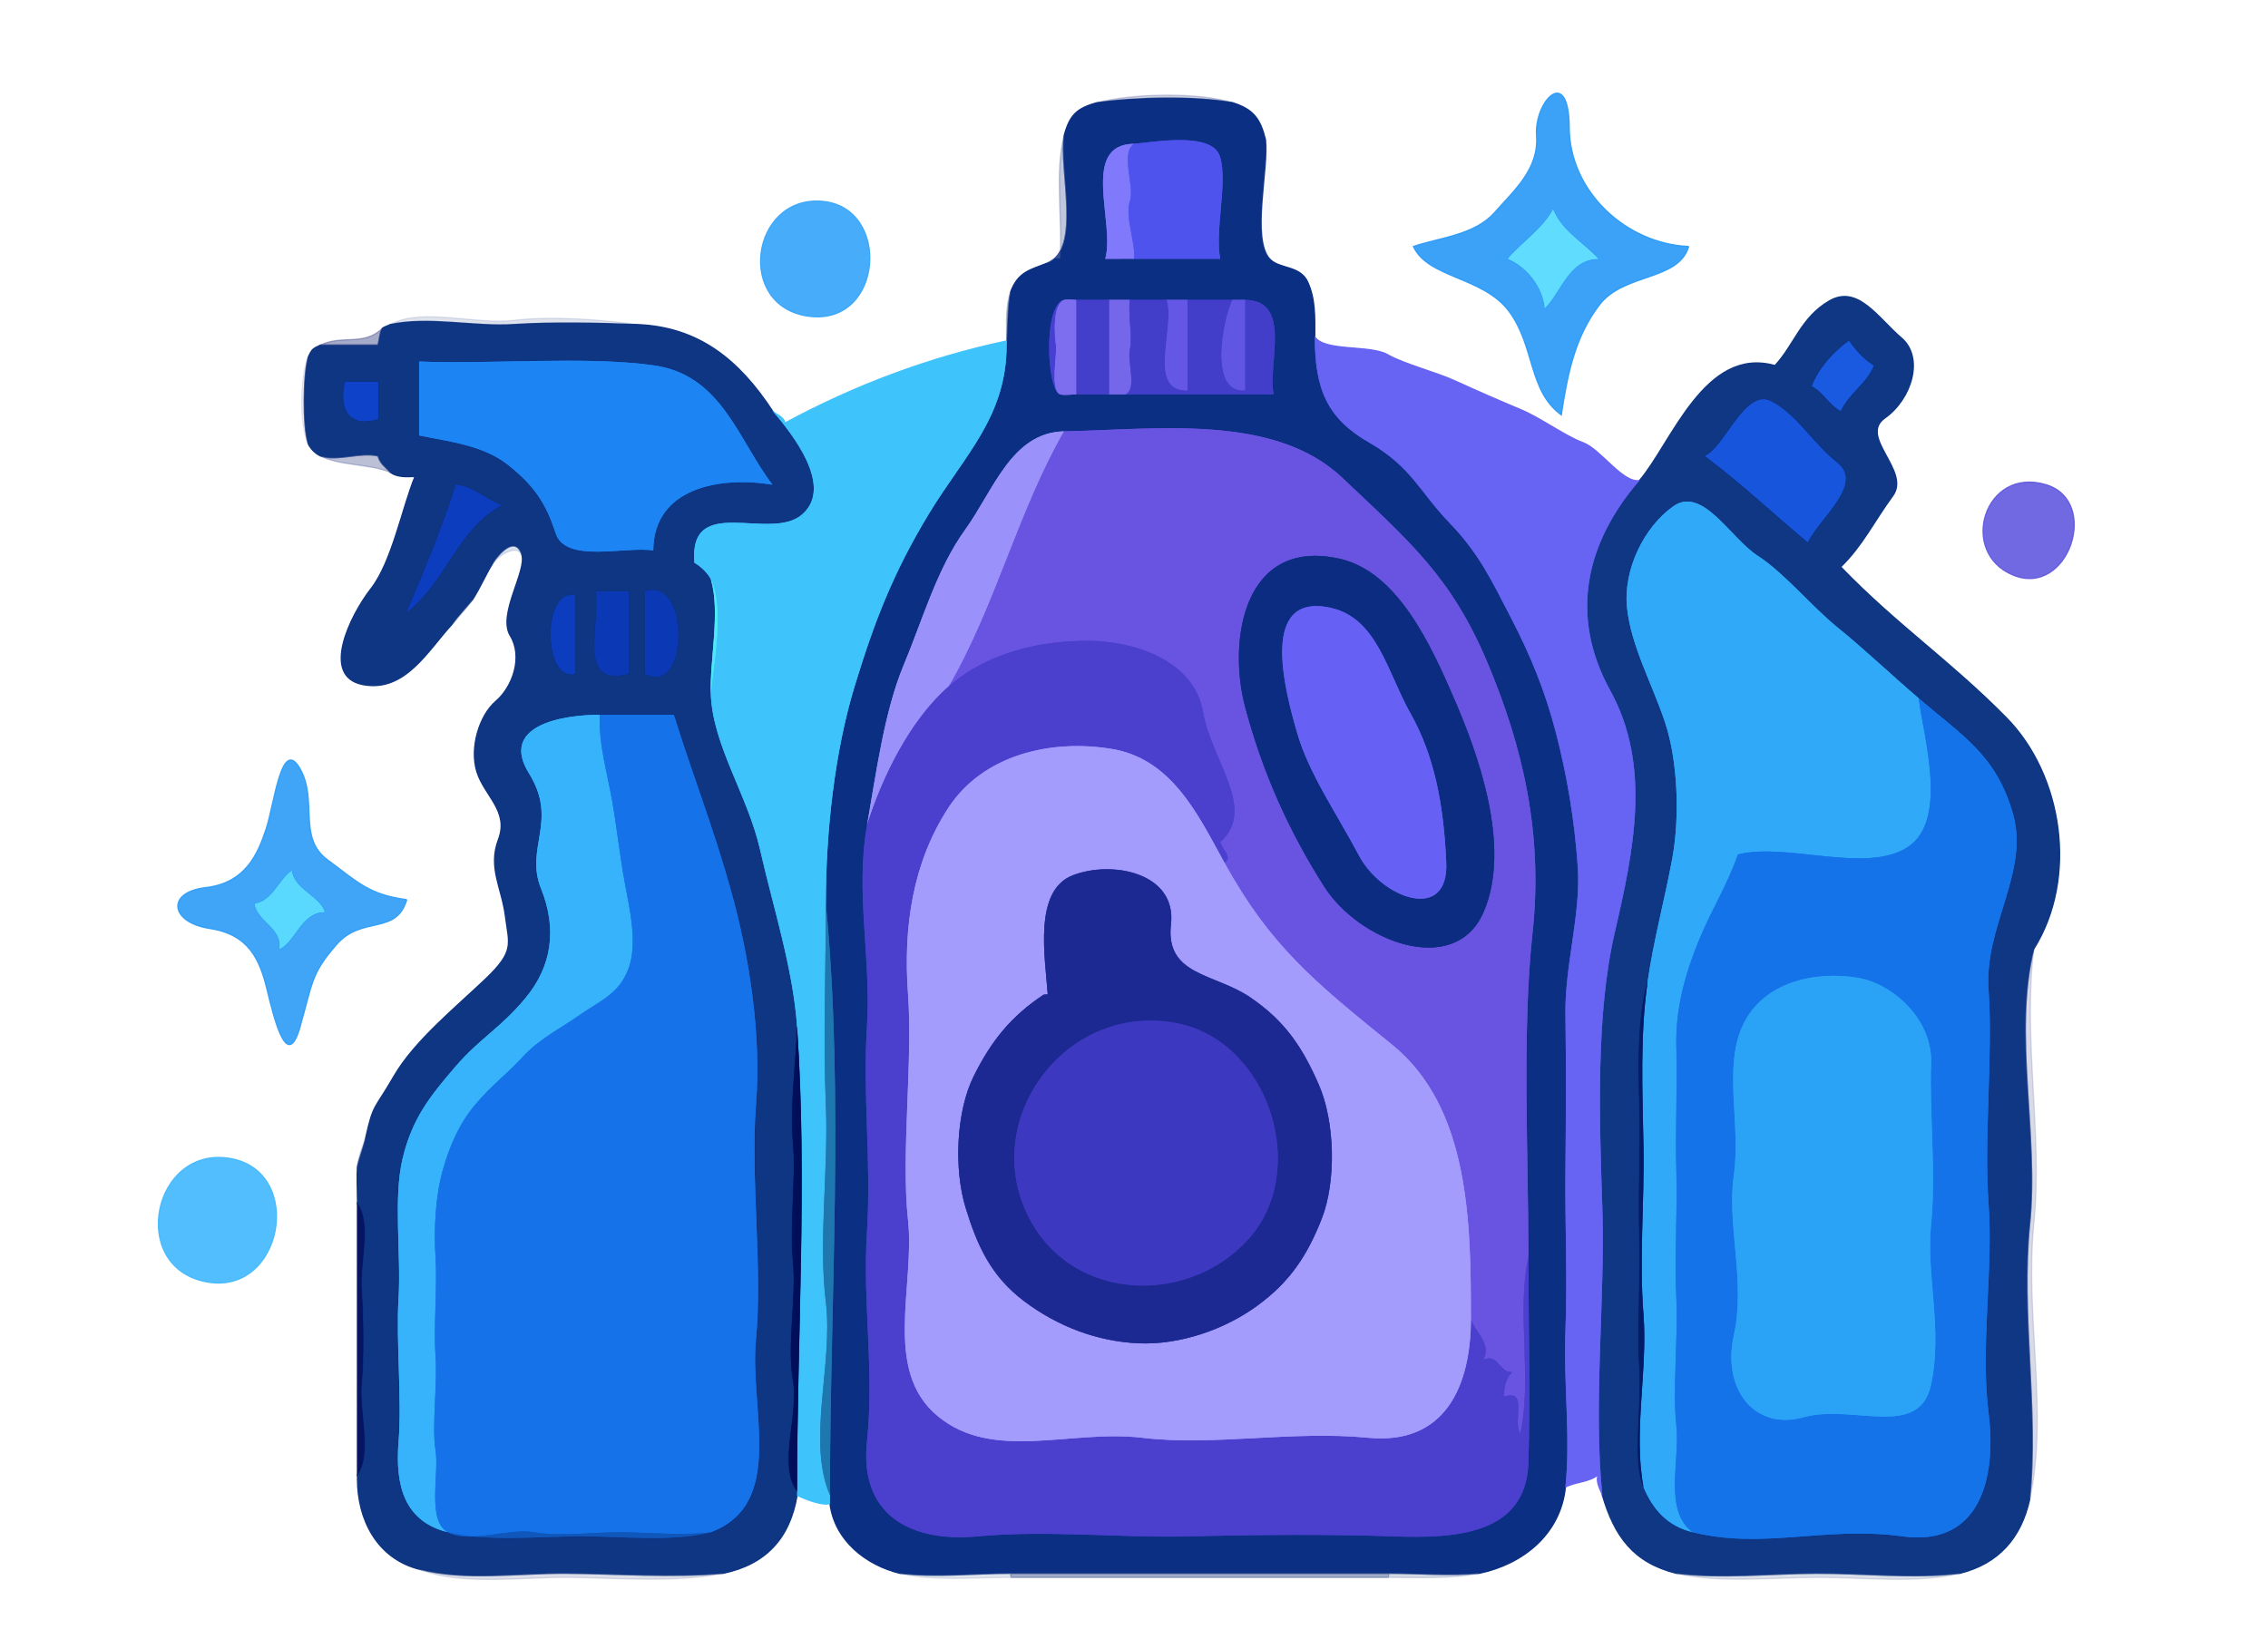 <svg xmlns="http://www.w3.org/2000/svg" xmlns:v="https://svgstorm.com"
viewBox = "0 0 552 399"
width="552"
height="399">
<g fill="None" fill-opacity="0.0" stroke="#000000" stroke-opacity="0.00" stroke-width="0.3"><path d="
M 0.00 399.00 
L 552.00 399.00
L 552.00 0.00
L 0.00 0.00
L 0.00 399.00
M 411.00 60.00 
C 408.51 68.46 395.24 66.38 389.25 74.25 C 383.25 82.12 381.50 91.20 380.00 101.00
C 371.95 95.18 373.58 84.20 367.25 75.75 C 360.91 67.31 347.56 67.72 344.00 60.00
C 350.34 57.85 358.91 57.24 363.75 51.75 C 368.59 46.27 374.57 41.14 373.98 32.98 C 373.38 24.81 381.83 15.55 381.93 31.07 C 382.02 46.60 395.76 59.34 411.00 60.00
M 300.00 25.00 
C 305.11 26.62 306.75 28.95 308.00 34.00
C 310.18 42.79 308.45 53.46 309.00 63.00
C 311.29 65.58 316.43 64.53 318.30 68.70 C 320.17 72.87 320.00 77.06 320.00 82.00
C 322.38 85.66 333.40 83.91 337.68 86.32 C 341.96 88.74 349.43 90.56 354.23 92.77 C 359.03 94.98 365.46 97.78 370.23 99.77 C 375.00 101.76 380.91 106.16 385.25 107.75 C 389.58 109.35 394.87 117.61 399.00 117.00
C 406.76 108.01 414.89 84.13 432.00 89.00
C 436.73 83.91 438.33 77.25 445.25 73.25 C 452.17 69.25 457.09 77.41 462.75 82.25 C 468.41 87.08 465.23 97.18 458.75 101.75 C 452.27 106.33 465.12 114.62 460.68 120.68 C 456.23 126.73 453.29 132.88 448.00 138.00
C 461.64 152.14 474.46 160.67 488.30 174.70 C 502.13 188.73 505.78 213.82 495.00 231.00
C 492.29 252.89 497.22 276.08 495.00 298.00 C 492.78 319.92 498.63 344.09 494.00 365.00
C 491.93 374.36 486.44 380.66 477.00 383.00
C 466.85 385.52 454.05 384.04 443.00 384.00 C 431.95 383.96 418.18 385.52 408.00 383.00
C 397.48 380.39 392.91 373.91 390.00 364.00
C 389.64 362.76 388.26 360.87 389.00 359.00
C 386.60 360.89 383.59 360.65 381.00 362.00
C 379.82 373.52 370.59 380.81 360.00 383.00
C 353.37 384.37 345.33 384.00 338.00 384.00
C 307.33 384.00 276.67 384.00 246.00 384.00
C 237.22 384.00 226.93 384.97 219.00 383.00
C 210.79 380.97 203.15 375.04 202.00 366.00
C 200.13 366.64 195.69 364.82 194.00 364.00
C 192.28 374.46 186.36 380.85 176.00 383.00
C 164.92 385.29 150.88 384.19 139.00 384.00 C 127.12 383.81 112.49 386.17 102.00 382.00
C 91.76 379.35 87.00 369.95 87.00 360.00
C 84.94 338.67 84.94 313.26 87.00 292.00
C 87.00 289.35 86.82 286.64 87.00 284.00
C 87.20 281.02 88.16 279.37 89.00 277.00
C 90.93 268.43 90.97 270.47 95.92 261.92 C 100.87 253.37 111.17 245.02 118.25 238.25 C 125.32 231.47 123.90 229.93 123.01 222.99 C 122.12 216.05 118.72 211.21 121.33 204.33 C 123.94 197.45 117.93 193.77 116.08 187.92 C 114.24 182.07 116.66 174.15 120.70 170.70 C 124.75 167.25 127.36 159.92 124.20 154.75 C 121.04 149.58 128.31 138.94 127.00 135.00
C 125.46 132.25 121.11 135.66 120.00 137.00
C 118.28 139.75 116.86 143.11 115.00 146.00
C 113.45 148.40 111.85 150.02 110.00 152.00
C 104.25 158.16 98.65 168.65 88.31 166.65 C 77.96 164.65 85.23 149.81 90.30 143.30 C 95.38 136.80 97.85 123.73 101.00 116.00
C 98.88 116.06 96.77 116.23 95.00 115.00
C 90.08 112.88 82.80 113.43 78.00 111.00
C 76.64 110.31 75.66 109.31 75.00 108.00
C 72.77 103.60 73.01 91.37 75.00 87.00
C 75.96 84.90 76.13 84.90 78.00 84.00
C 83.26 81.45 88.47 84.31 93.00 80.00
C 93.54 79.49 94.39 79.34 95.00 79.00
C 102.66 74.77 115.92 79.13 125.00 78.00 C 134.08 76.87 146.59 77.80 155.00 79.00
C 170.17 79.58 179.91 87.71 188.00 100.00
C 188.87 100.97 190.83 101.41 191.00 103.00
C 208.12 93.76 226.13 87.00 245.00 83.00
C 245.00 78.84 244.70 74.45 246.00 71.00
C 247.88 66.04 250.82 65.72 255.00 64.00
C 255.80 63.53 256.61 62.48 258.00 63.00
C 258.66 53.17 256.67 42.01 259.00 33.00
C 260.34 28.06 262.03 26.35 267.00 25.00
C 275.37 22.73 291.75 22.39 300.00 25.00
M 200.00 49.00 
C 216.97 50.32 215.06 79.24 197.00 77.00 C 178.94 74.76 182.68 47.65 200.00 49.00
M 498.00 118.00 
C 511.25 122.02 503.43 145.49 489.99 140.01 C 476.56 134.53 482.94 113.43 498.00 118.00
M 99.00 219.00 
C 96.43 227.77 88.17 222.78 81.92 229.92 C 75.67 237.06 76.11 239.19 73.02 250.02 C 69.94 260.86 66.84 248.54 65.02 240.98 C 63.20 233.41 60.47 227.44 50.99 226.01 C 41.51 224.58 40.28 217.21 50.07 216.07 C 59.87 214.93 62.79 207.74 64.78 201.78 C 66.76 195.81 68.48 179.31 72.97 187.03 C 77.45 194.76 72.34 203.86 79.70 209.30 C 87.07 214.73 89.75 217.78 99.00 219.00
M 56.00 282.00 
C 74.38 285.13 68.85 315.82 50.00 312.00 C 31.15 308.18 37.26 278.81 56.00 282.00 Z"/>
</g>
<g fill="None" fill-opacity="0.0" stroke="#2999F6" stroke-opacity="0.91" stroke-width="0.3"><path d="
M 411.00 60.00 
C 395.76 59.34 382.02 46.60 381.93 31.07 C 381.83 15.55 373.38 24.81 373.98 32.98 C 374.57 41.14 368.59 46.27 363.75 51.75 C 358.91 57.24 350.34 57.85 344.00 60.00
C 347.56 67.72 360.91 67.31 367.25 75.75 C 373.58 84.20 371.95 95.18 380.00 101.00
C 381.50 91.20 383.25 82.12 389.25 74.25 C 395.24 66.38 408.51 68.46 411.00 60.00
M 378.00 51.00 
C 380.03 56.17 385.55 59.26 389.00 63.00
C 381.90 63.02 379.94 71.02 376.00 75.00
C 375.54 69.97 371.73 64.96 367.00 63.00
C 370.58 58.83 375.41 55.78 378.00 51.00 Z"/>
</g>
<g fill="None" fill-opacity="0.0" stroke="#7B85B1" stroke-opacity="0.40" stroke-width="0.3"><path d="
M 267.00 25.00 
C 276.34 23.67 290.72 23.34 300.00 25.00
C 291.75 22.39 275.37 22.73 267.00 25.00 Z"/>
</g>
<g fill="None" fill-opacity="0.0" stroke="#0A2E81" stroke-opacity="0.99" stroke-width="0.3"><path d="
M 259.00 33.00 
C 257.76 41.65 263.29 60.59 255.00 64.00
C 250.82 65.72 247.88 66.04 246.00 71.00
C 245.17 74.64 245.31 80.84 245.00 84.00
C 244.99 101.54 234.67 110.88 226.08 125.08 C 217.49 139.27 212.89 151.06 208.02 167.02 C 203.16 182.99 201.00 202.42 201.00 220.00
C 205.50 266.51 202.00 316.59 202.00 364.00
C 202.00 364.50 201.94 365.51 202.00 366.00
C 203.15 375.04 210.79 380.97 219.00 383.00
C 227.69 384.08 237.23 383.00 246.00 383.00
C 276.67 383.00 307.33 383.00 338.00 383.00
C 345.23 383.00 352.80 383.65 360.00 383.00
C 370.59 380.81 379.82 373.52 381.00 362.00
C 382.28 349.50 380.49 336.56 381.00 324.00 C 381.51 311.44 380.87 297.45 381.00 285.00 C 381.13 272.55 381.19 259.05 381.00 247.00 C 380.81 234.95 384.80 222.50 384.00 211.00 C 383.20 199.50 381.35 188.65 378.67 178.33 C 375.99 168.01 372.40 159.37 367.70 150.31 C 362.99 141.24 359.99 134.76 352.75 127.25 C 345.51 119.74 343.54 113.67 333.25 107.75 C 322.96 101.84 320.00 94.69 320.00 82.00
C 320.00 77.06 320.17 72.87 318.30 68.70 C 316.43 64.53 311.29 65.58 309.00 63.00
C 304.54 57.99 308.85 40.88 308.00 34.00
C 306.75 28.95 305.11 26.62 300.00 25.00
C 290.72 23.34 276.34 23.67 267.00 25.00
C 262.03 26.35 260.34 28.06 259.00 33.00
M 276.00 63.00 
C 273.67 62.95 271.33 63.04 269.00 63.00
C 271.50 54.38 262.79 35.15 276.00 35.00
C 280.85 34.63 294.92 31.96 296.92 38.08 C 298.91 44.20 295.59 56.33 297.00 63.00
C 290.00 63.00 283.00 63.00 276.00 63.00
M 274.00 96.00 
C 272.67 96.00 271.33 96.00 270.00 96.00
C 267.33 96.00 264.67 96.00 262.00 96.00
C 260.82 96.00 259.13 96.31 258.00 96.00
C 254.80 95.13 253.78 74.12 259.00 73.00
C 259.89 72.81 261.09 73.00 262.00 73.00
C 264.67 73.00 267.33 73.00 270.00 73.00
C 271.67 73.00 273.33 73.00 275.00 73.00
C 278.00 73.00 281.00 73.00 284.00 73.00
C 285.67 73.00 287.33 73.00 289.00 73.00
C 292.67 73.00 296.33 73.00 300.00 73.00
C 301.00 73.00 302.00 72.99 303.00 73.00
C 314.61 73.07 308.49 88.61 310.00 96.00
C 298.00 96.00 286.00 96.00 274.00 96.00
M 372.00 306.00 
C 372.00 323.41 372.53 338.34 372.00 356.00 C 371.47 373.66 354.19 374.55 339.00 374.00 C 323.81 373.45 305.11 373.60 289.00 374.00 C 272.89 374.40 254.50 372.44 238.00 374.00 C 221.50 375.56 209.16 368.68 211.00 351.00 C 212.84 333.32 209.90 317.18 211.00 300.00 C 212.10 282.82 209.94 266.87 211.00 250.00 C 212.06 233.13 208.13 217.31 211.00 201.00
C 213.17 188.67 215.20 173.22 219.93 161.93 C 224.65 150.63 228.00 138.52 234.92 128.92 C 241.84 119.32 246.20 105.26 259.00 105.00
C 281.63 104.55 310.14 100.62 326.70 116.30 C 343.25 131.99 353.17 140.39 361.93 161.07 C 370.68 181.76 375.61 203.01 373.01 227.01 C 370.41 251.01 372.00 281.12 372.00 306.00 Z"/>
</g>
<g fill="None" fill-opacity="0.0" stroke="#707DAE" stroke-opacity="0.44" stroke-width="0.3"><path d="
M 255.00 64.00 
C 263.29 60.59 257.76 41.65 259.00 33.00
C 256.67 42.01 258.66 53.17 258.00 63.00
C 256.61 62.48 255.80 63.53 255.00 64.00 Z"/>
</g>
<g fill="None" fill-opacity="0.0" stroke="#C8D2E4" stroke-opacity="0.09" stroke-width="0.3"><path d="
M 309.00 63.00 
C 308.45 53.46 310.18 42.79 308.00 34.00
C 308.85 40.88 304.54 57.99 309.00 63.00 Z"/>
</g>
<g fill="None" fill-opacity="0.0" stroke="#8079FB" stroke-opacity="1.00" stroke-width="0.3"><path d="
M 276.00 63.00 
C 276.42 59.09 273.74 52.80 275.00 49.00 C 276.26 45.20 272.54 37.45 276.00 35.00
C 262.79 35.15 271.50 54.38 269.00 63.00
C 271.33 63.04 273.67 62.95 276.00 63.00 Z"/>
</g>
<g fill="None" fill-opacity="0.0" stroke="#4E53ED" stroke-opacity="1.00" stroke-width="0.3"><path d="
M 276.00 63.00 
C 283.00 63.00 290.00 63.00 297.00 63.00
C 295.59 56.33 298.91 44.20 296.92 38.08 C 294.92 31.96 280.85 34.63 276.00 35.00
C 272.54 37.45 276.26 45.20 275.00 49.00 C 273.74 52.80 276.42 59.09 276.00 63.00 Z"/>
</g>
<g fill="None" fill-opacity="0.0" stroke="#38A5FA" stroke-opacity="0.92" stroke-width="0.3"><path d="
M 200.00 49.00 
C 182.68 47.65 178.94 74.76 197.00 77.00 C 215.06 79.24 216.97 50.32 200.00 49.00 Z"/>
</g>
<g fill="None" fill-opacity="0.0" stroke="#5FDCFE" stroke-opacity="1.00" stroke-width="0.3"><path d="
M 378.00 51.00 
C 375.41 55.78 370.58 58.83 367.00 63.00
C 371.73 64.96 375.54 69.97 376.00 75.00
C 379.94 71.02 381.90 63.02 389.00 63.00
C 385.55 59.26 380.03 56.17 378.00 51.00 Z"/>
</g>
<g fill="None" fill-opacity="0.0" stroke="#717CAC" stroke-opacity="0.44" stroke-width="0.3"><path d="
M 245.00 83.00 
C 245.00 83.50 245.00 84.00 245.00 84.00
C 245.31 80.84 245.17 74.64 246.00 71.00
C 244.70 74.45 245.00 78.84 245.00 83.00 Z"/>
</g>
<g fill="None" fill-opacity="0.0" stroke="#0B3382" stroke-opacity="0.98" stroke-width="0.3"><path d="
M 399.00 117.00 
C 386.04 132.02 381.84 149.78 391.92 168.08 C 402.01 186.38 397.64 207.11 393.02 227.02 C 388.41 246.94 389.26 272.11 390.00 294.00 C 390.74 315.89 387.73 341.92 390.00 364.00
C 392.91 373.91 397.48 380.39 408.00 383.00
C 419.07 384.37 430.79 383.05 442.00 383.00 C 453.21 382.95 465.84 384.38 477.00 383.00
C 486.44 380.66 491.93 374.36 494.00 365.00
C 496.25 343.09 491.76 319.85 494.00 298.00 C 496.24 276.15 489.87 251.71 495.00 231.00
C 505.78 213.82 502.13 188.73 488.30 174.70 C 474.46 160.67 461.64 152.14 448.00 138.00
C 453.29 132.88 456.23 126.73 460.68 120.68 C 465.12 114.62 452.27 106.33 458.75 101.75 C 465.23 97.18 468.41 87.08 462.75 82.25 C 457.09 77.41 452.17 69.25 445.25 73.25 C 438.33 77.25 436.73 83.91 432.00 89.00
C 414.89 84.13 406.76 108.01 399.00 117.00
M 450.00 83.00 
C 451.57 85.28 453.67 87.57 456.00 89.00
C 454.30 93.31 449.88 95.83 448.00 100.00
C 445.24 98.58 443.73 95.35 441.00 94.00
C 442.63 89.78 446.17 85.73 450.00 83.00
M 440.00 132.00 
C 431.60 124.98 423.67 117.48 415.00 111.00
C 419.87 108.89 424.81 94.28 431.22 97.78 C 437.64 101.29 440.83 107.61 447.25 112.75 C 453.67 117.90 442.42 126.49 440.00 132.00
M 467.00 170.00 
C 477.66 179.11 485.86 183.80 489.93 198.07 C 494.00 212.35 482.89 225.43 484.00 241.00 C 485.11 256.57 482.83 276.79 484.00 293.00 C 485.17 309.21 481.97 327.78 484.00 344.00 C 486.03 360.22 481.69 376.58 463.00 374.00 C 444.31 371.42 429.28 377.28 412.00 373.00
C 405.78 371.46 402.33 367.49 400.00 362.00
C 397.28 355.57 399.59 342.83 399.00 333.00 C 398.41 323.17 399.32 311.20 399.00 301.00 C 398.68 290.80 399.27 279.27 399.00 269.00 C 398.73 258.73 398.51 247.80 401.00 239.00
C 402.47 228.74 405.12 219.21 407.00 209.00 C 408.88 198.78 408.35 185.14 405.22 175.78 C 402.10 166.41 396.99 157.31 396.00 148.00 C 395.01 138.69 400.12 128.29 407.25 123.25 C 414.38 118.20 421.25 131.09 427.75 135.25 C 434.24 139.42 440.88 147.60 447.25 152.75 C 453.62 157.90 460.69 164.61 467.00 170.00 Z"/>
</g>
<g fill="None" fill-opacity="0.0" stroke="#473FD1" stroke-opacity="1.00" stroke-width="0.3"><path d="
M 258.00 96.00 
C 255.50 94.75 257.35 86.32 257.00 84.00 C 256.65 81.68 256.11 74.09 259.00 73.00
C 253.78 74.12 254.80 95.13 258.00 96.00 Z"/>
</g>
<g fill="None" fill-opacity="0.0" stroke="#7C6EEE" stroke-opacity="1.00" stroke-width="0.3"><path d="
M 258.00 96.00 
C 259.13 96.31 260.82 96.00 262.00 96.00
C 262.00 88.33 262.00 80.67 262.00 73.00
C 261.09 73.00 259.89 72.81 259.00 73.00
C 256.11 74.09 256.65 81.68 257.00 84.00 C 257.35 86.32 255.50 94.75 258.00 96.00 Z"/>
</g>
<g fill="None" fill-opacity="0.0" stroke="#443FCB" stroke-opacity="1.00" stroke-width="0.3"><path d="
M 262.00 96.00 
C 264.67 96.00 267.33 96.00 270.00 96.00
C 270.00 88.33 270.00 80.67 270.00 73.00
C 267.33 73.00 264.67 73.00 262.00 73.00
C 262.00 80.67 262.00 88.33 262.00 96.00 Z"/>
</g>
<g fill="None" fill-opacity="0.0" stroke="#7567EA" stroke-opacity="1.00" stroke-width="0.3"><path d="
M 270.00 96.00 
C 271.33 96.00 272.67 96.00 274.00 96.00
C 276.79 94.60 274.29 87.80 275.00 85.00 C 275.71 82.20 274.46 76.10 275.00 73.00
C 273.33 73.00 271.67 73.00 270.00 73.00
C 270.00 80.67 270.00 88.33 270.00 96.00 Z"/>
</g>
<g fill="None" fill-opacity="0.0" stroke="#423ECA" stroke-opacity="1.00" stroke-width="0.3"><path d="
M 274.00 96.00 
C 286.00 96.00 298.00 96.00 310.00 96.00
C 308.49 88.61 314.61 73.07 303.00 73.00
C 303.00 80.33 303.00 87.67 303.00 95.00
C 294.14 95.67 297.70 77.72 300.00 73.00
C 296.33 73.00 292.67 73.00 289.00 73.00
C 289.00 80.33 289.00 87.67 289.00 95.00
C 279.10 95.36 286.10 79.71 284.00 73.00
C 281.00 73.00 278.00 73.00 275.00 73.00
C 274.46 76.10 275.71 82.20 275.00 85.00 C 274.29 87.80 276.79 94.60 274.00 96.00 Z"/>
</g>
<g fill="None" fill-opacity="0.0" stroke="#6557E5" stroke-opacity="1.00" stroke-width="0.3"><path d="
M 289.00 73.00 
C 287.33 73.00 285.67 73.00 284.00 73.00
C 286.10 79.71 279.10 95.36 289.00 95.00
C 289.00 87.67 289.00 80.33 289.00 73.00 Z"/>
</g>
<g fill="None" fill-opacity="0.0" stroke="#6155E3" stroke-opacity="1.00" stroke-width="0.3"><path d="
M 303.00 73.00 
C 302.00 72.99 301.00 73.00 300.00 73.00
C 297.70 77.72 294.14 95.67 303.00 95.00
C 303.00 87.67 303.00 80.33 303.00 73.00 Z"/>
</g>
<g fill="None" fill-opacity="0.0" stroke="#929EC2" stroke-opacity="0.30" stroke-width="0.3"><path d="
M 95.00 79.00 
C 104.44 76.99 115.31 79.61 125.00 79.00 C 134.69 78.39 145.26 78.63 155.00 79.00
C 146.59 77.80 134.08 76.87 125.00 78.00 C 115.92 79.13 102.66 74.77 95.00 79.00 Z"/>
</g>
<g fill="None" fill-opacity="0.0" stroke="#0B3281" stroke-opacity="0.98" stroke-width="0.3"><path d="
M 93.00 80.00 
C 92.42 80.97 92.33 82.86 92.00 84.00
C 87.33 84.00 82.67 84.00 78.00 84.00
C 76.13 84.90 75.96 84.90 75.00 87.00
C 73.78 91.21 73.63 103.84 75.00 108.00
C 75.66 109.31 76.64 110.31 78.00 111.00
C 82.21 112.39 87.68 109.96 92.00 111.00
C 92.55 112.94 93.85 113.67 95.00 115.00
C 96.77 116.23 98.88 116.06 101.00 116.00
C 97.85 123.73 95.38 136.80 90.30 143.30 C 85.23 149.81 77.96 164.65 88.31 166.65 C 98.65 168.65 104.25 158.16 110.00 152.00
C 111.61 149.84 113.40 147.96 115.00 146.00
C 116.86 143.11 118.28 139.75 120.00 137.00
C 121.19 135.10 125.37 130.10 127.00 135.00
C 128.31 138.94 121.04 149.58 124.20 154.75 C 127.36 159.92 124.75 167.25 120.70 170.70 C 116.66 174.15 114.24 182.07 116.08 187.92 C 117.93 193.77 123.94 197.45 121.33 204.33 C 118.72 211.21 122.12 216.05 123.01 222.99 C 123.90 229.93 125.32 231.47 118.25 238.25 C 111.17 245.02 100.87 253.37 95.92 261.92 C 90.97 270.47 90.93 268.43 89.00 277.00
C 88.52 279.14 87.28 282.28 87.00 284.00
C 86.82 286.64 87.00 289.35 87.00 292.00
C 87.00 292.50 87.00 293.00 87.00 293.00
C 90.46 297.68 87.54 307.76 88.00 314.00 C 88.46 320.24 88.60 330.70 88.00 337.00 C 87.40 343.30 90.53 354.23 87.00 359.00
C 87.00 359.50 87.00 360.00 87.00 360.00
C 87.00 369.95 91.76 379.35 102.00 382.00
C 113.29 384.93 126.01 382.90 138.00 383.00 C 149.99 383.10 163.95 384.10 176.00 383.00
C 186.36 380.85 192.28 374.46 194.00 364.00
C 194.08 363.51 194.00 363.00 194.00 363.00
C 189.23 356.55 194.51 344.45 193.00 336.00 C 191.49 327.55 193.86 316.04 193.00 307.00 C 192.14 297.96 193.77 287.20 193.00 278.00 C 192.23 268.80 193.76 258.40 194.00 250.00
C 193.04 235.83 188.04 220.34 185.02 206.98 C 182.01 193.61 173.46 181.54 173.00 169.00
C 172.69 160.67 175.40 148.92 173.00 141.00
C 172.35 139.63 170.47 137.76 169.00 137.00
C 167.58 119.91 187.45 132.00 195.23 125.23 C 203.00 118.46 192.88 105.65 188.00 100.00
C 179.91 87.71 170.17 79.58 155.00 79.00
C 145.26 78.63 134.69 78.39 125.00 79.00 C 115.31 79.61 104.44 76.99 95.00 79.00
C 94.39 79.34 93.54 79.49 93.00 80.00
M 188.00 118.00 
C 175.50 115.90 159.10 118.59 159.00 134.00
C 152.18 132.93 137.62 137.25 135.22 129.78 C 132.82 122.31 129.85 118.14 123.75 113.25 C 117.65 108.36 109.37 107.53 102.00 106.00
C 102.00 100.00 102.00 94.00 102.00 88.00
C 119.42 88.72 142.57 86.62 159.07 88.93 C 175.57 91.23 179.56 106.81 188.00 118.00
M 92.00 93.00 
C 92.00 96.00 92.00 99.00 92.00 102.00
C 84.78 104.08 82.63 99.48 84.00 93.00
C 86.67 93.00 89.33 93.00 92.00 93.00
M 122.00 123.00 
C 111.42 128.67 108.38 141.77 99.00 149.00
C 103.39 138.83 107.58 128.58 111.00 118.00
C 115.16 118.43 118.18 121.50 122.00 123.00
M 153.00 144.00 
C 153.00 150.67 153.00 157.33 153.00 164.00
C 140.13 167.46 146.46 151.43 145.00 144.00
C 147.67 144.00 150.33 144.00 153.00 144.00
M 157.00 164.00 
C 157.00 157.33 157.00 150.67 157.00 144.00
C 167.89 140.18 167.63 169.74 157.00 164.00
M 140.00 145.00 
C 140.00 151.33 140.00 157.67 140.00 164.00
C 132.15 166.06 132.06 142.95 140.00 145.00
M 173.00 373.00 
C 163.58 375.44 151.27 373.95 141.00 374.00 C 130.73 374.05 118.37 375.32 109.00 373.00
C 98.35 370.36 96.15 361.56 97.00 351.00 C 97.85 340.44 96.35 326.61 97.00 316.00 C 97.65 305.39 95.67 291.65 97.99 281.99 C 100.31 272.33 104.53 266.99 110.75 259.75 C 116.98 252.51 121.64 250.48 127.92 242.92 C 134.19 235.35 135.70 226.33 131.68 216.32 C 127.65 206.31 135.96 199.88 128.74 188.26 C 121.53 176.64 136.69 174.00 146.00 174.00
C 152.00 174.00 158.00 174.00 164.00 174.00
C 168.74 189.18 173.62 201.33 177.98 217.02 C 182.33 232.72 185.37 251.53 184.00 269.00 C 182.63 286.47 185.66 308.98 184.00 326.00 C 182.34 343.02 191.37 366.05 173.00 373.00 Z"/>
</g>
<g fill="None" fill-opacity="0.0" stroke="#565E99" stroke-opacity="0.53" stroke-width="0.3"><path d="
M 78.00 84.00 
C 82.67 84.00 87.33 84.00 92.00 84.00
C 92.33 82.86 92.42 80.97 93.00 80.00
C 88.47 84.31 83.26 81.45 78.00 84.00 Z"/>
</g>
<g fill="None" fill-opacity="0.0" stroke="#6561F2" stroke-opacity="0.98" stroke-width="0.3"><path d="
M 381.00 362.00 
C 383.59 360.65 386.60 360.89 389.00 359.00
C 388.26 360.87 389.64 362.76 390.00 364.00
C 387.73 341.92 390.74 315.89 390.00 294.00 C 389.26 272.11 388.41 246.94 393.02 227.02 C 397.64 207.11 402.01 186.38 391.92 168.08 C 381.84 149.78 386.04 132.02 399.00 117.00
C 394.87 117.61 389.58 109.35 385.25 107.75 C 380.91 106.16 375.00 101.76 370.23 99.77 C 365.46 97.78 359.03 94.98 354.23 92.77 C 349.43 90.56 341.96 88.74 337.68 86.32 C 333.40 83.91 322.38 85.66 320.00 82.00
C 320.00 94.69 322.96 101.84 333.25 107.75 C 343.54 113.67 345.51 119.74 352.75 127.25 C 359.99 134.76 362.99 141.24 367.70 150.31 C 372.40 159.37 375.99 168.01 378.67 178.33 C 381.35 188.65 383.20 199.50 384.00 211.00 C 384.80 222.50 380.81 234.95 381.00 247.00 C 381.19 259.05 381.13 272.55 381.00 285.00 C 380.87 297.45 381.51 311.44 381.00 324.00 C 380.49 336.56 382.28 349.50 381.00 362.00 Z"/>
</g>
<g fill="None" fill-opacity="0.0" stroke="#3EC3FB" stroke-opacity="0.99" stroke-width="0.3"><path d="
M 188.00 100.00 
C 192.88 105.65 203.00 118.46 195.23 125.23 C 187.45 132.00 167.58 119.91 169.00 137.00
C 170.47 137.76 172.35 139.63 173.00 141.00
C 176.40 148.19 173.61 161.63 173.00 169.00
C 173.46 181.54 182.01 193.61 185.02 206.98 C 188.04 220.34 193.04 235.83 194.00 250.00
C 196.54 287.27 193.99 325.63 194.00 363.00
C 194.00 363.00 194.08 363.51 194.00 364.00
C 195.69 364.82 200.13 366.64 202.00 366.00
C 201.94 365.51 202.00 364.50 202.00 364.00
C 196.30 350.59 202.84 332.13 201.00 317.00 C 199.16 301.87 201.67 284.66 201.00 269.00 C 200.33 253.34 201.00 235.83 201.00 220.00
C 201.00 202.42 203.16 182.99 208.02 167.02 C 212.89 151.06 217.49 139.27 226.08 125.08 C 234.67 110.88 244.99 101.54 245.00 84.00
C 245.00 84.00 245.00 83.50 245.00 83.00
C 226.13 87.00 208.12 93.76 191.00 103.00
C 190.83 101.41 188.87 100.97 188.00 100.00 Z"/>
</g>
<g fill="None" fill-opacity="0.0" stroke="#195AE1" stroke-opacity="1.00" stroke-width="0.3"><path d="
M 450.00 83.00 
C 446.17 85.73 442.63 89.78 441.00 94.00
C 443.73 95.35 445.24 98.58 448.00 100.00
C 449.88 95.83 454.30 93.31 456.00 89.00
C 453.67 87.57 451.57 85.28 450.00 83.00 Z"/>
</g>
<g fill="None" fill-opacity="0.0" stroke="#A4AACA" stroke-opacity="0.24" stroke-width="0.3"><path d="
M 75.00 108.00 
C 73.63 103.84 73.78 91.21 75.00 87.00
C 73.01 91.37 72.77 103.60 75.00 108.00 Z"/>
</g>
<g fill="None" fill-opacity="0.0" stroke="#1D85F3" stroke-opacity="1.00" stroke-width="0.3"><path d="
M 188.00 118.00 
C 179.56 106.81 175.57 91.23 159.07 88.93 C 142.57 86.62 119.42 88.72 102.00 88.00
C 102.00 94.00 102.00 100.00 102.00 106.00
C 109.37 107.53 117.65 108.36 123.75 113.25 C 129.85 118.14 132.82 122.31 135.22 129.78 C 137.62 137.25 152.18 132.93 159.00 134.00
C 159.10 118.59 175.50 115.90 188.00 118.00 Z"/>
</g>
<g fill="None" fill-opacity="0.0" stroke="#0E43C9" stroke-opacity="1.00" stroke-width="0.3"><path d="
M 92.00 93.00 
C 89.33 93.00 86.67 93.00 84.00 93.00
C 82.63 99.48 84.78 104.08 92.00 102.00
C 92.00 99.00 92.00 96.00 92.00 93.00 Z"/>
</g>
<g fill="None" fill-opacity="0.0" stroke="#1855DD" stroke-opacity="1.00" stroke-width="0.3"><path d="
M 440.00 132.00 
C 442.42 126.49 453.67 117.90 447.25 112.75 C 440.83 107.61 437.64 101.29 431.22 97.78 C 424.81 94.28 419.87 108.89 415.00 111.00
C 423.67 117.48 431.60 124.98 440.00 132.00 Z"/>
</g>
<g fill="None" fill-opacity="0.0" stroke="#9A91FA" stroke-opacity="1.00" stroke-width="0.3"><path d="
M 211.00 201.00 
C 214.58 189.52 221.34 175.42 231.00 167.00
C 242.28 147.59 247.78 124.54 259.00 105.00
C 246.20 105.26 241.84 119.32 234.92 128.92 C 228.00 138.52 224.65 150.63 219.93 161.93 C 215.20 173.22 213.17 188.67 211.00 201.00 Z"/>
</g>
<g fill="None" fill-opacity="0.0" stroke="#6854E1" stroke-opacity="1.00" stroke-width="0.3"><path d="
M 231.00 167.00 
C 240.38 158.82 253.21 155.92 265.00 156.00 C 276.79 156.08 290.68 161.15 292.78 173.22 C 294.87 185.30 305.99 196.96 297.00 205.00
C 297.35 206.54 300.19 208.90 298.00 210.00
C 309.15 230.22 319.80 238.93 338.75 254.25 C 357.71 269.57 358.00 297.58 358.00 321.00
C 358.69 323.98 363.26 327.06 361.00 331.00
C 364.78 329.37 364.78 334.16 368.00 334.00
C 366.56 335.97 366.29 336.37 366.00 340.00
C 372.03 338.06 368.10 345.60 370.00 349.00
C 372.99 335.74 369.01 319.19 372.00 306.00
C 372.00 281.12 370.41 251.01 373.01 227.01 C 375.61 203.01 370.68 181.76 361.93 161.07 C 353.17 140.39 343.25 131.99 326.70 116.30 C 310.14 100.62 281.63 104.55 259.00 105.00
C 247.78 124.54 242.28 147.59 231.00 167.00
M 326.00 136.00 
C 340.18 139.14 348.29 157.08 353.92 170.08 C 359.56 183.07 368.04 206.07 361.07 222.07 C 354.10 238.08 330.83 229.28 322.25 215.75 C 313.66 202.22 307.24 187.93 303.02 171.98 C 298.81 156.03 302.59 130.81 326.00 136.00 Z"/>
</g>
<g fill="None" fill-opacity="0.0" stroke="#6A74A7" stroke-opacity="0.45" stroke-width="0.3"><path d="
M 95.00 115.00 
C 93.85 113.67 92.55 112.94 92.00 111.00
C 87.68 109.96 82.21 112.39 78.00 111.00
C 82.80 113.43 90.08 112.88 95.00 115.00 Z"/>
</g>
<g fill="None" fill-opacity="0.0" stroke="#0D3DBF" stroke-opacity="1.00" stroke-width="0.3"><path d="
M 122.00 123.00 
C 118.18 121.50 115.16 118.43 111.00 118.00
C 107.58 128.58 103.39 138.83 99.00 149.00
C 108.38 141.77 111.42 128.67 122.00 123.00 Z"/>
</g>
<g fill="None" fill-opacity="0.0" stroke="#5D55DD" stroke-opacity="0.88" stroke-width="0.3"><path d="
M 498.00 118.00 
C 482.94 113.43 476.56 134.53 489.99 140.01 C 503.43 145.49 511.25 122.02 498.00 118.00 Z"/>
</g>
<g fill="None" fill-opacity="0.0" stroke="#30A9F9" stroke-opacity="1.00" stroke-width="0.3"><path d="
M 401.00 239.00 
C 399.15 251.94 399.75 265.57 400.00 279.00 C 400.25 292.43 398.93 306.53 400.00 320.00 C 401.07 333.47 397.48 348.72 400.00 362.00
C 402.33 367.49 405.78 371.46 412.00 373.00
C 404.79 367.80 408.96 355.46 408.00 347.00 C 407.04 338.54 408.46 325.33 408.00 316.00 C 407.54 306.67 408.28 294.52 408.00 285.00 C 407.72 275.48 408.27 264.27 408.00 255.00 C 407.73 245.73 410.10 237.25 413.32 229.32 C 416.55 221.39 420.21 215.88 423.00 208.00
C 434.82 204.99 454.05 212.80 464.25 206.25 C 474.44 199.69 467.98 178.76 467.00 170.00
C 460.69 164.61 453.62 157.90 447.25 152.75 C 440.88 147.60 434.24 139.42 427.75 135.25 C 421.25 131.09 414.38 118.20 407.25 123.25 C 400.12 128.29 395.01 138.69 396.00 148.00 C 396.99 157.31 402.10 166.41 405.22 175.78 C 408.35 185.14 408.88 198.78 407.00 209.00 C 405.12 219.21 402.47 228.74 401.00 239.00 Z"/>
</g>
<g fill="None" fill-opacity="0.0" stroke="#8A9EC6" stroke-opacity="0.32" stroke-width="0.3"><path d="
M 120.00 137.00 
C 121.11 135.66 125.46 132.25 127.00 135.00
C 125.37 130.10 121.19 135.10 120.00 137.00 Z"/>
</g>
<g fill="None" fill-opacity="0.0" stroke="#0C2C81" stroke-opacity="1.00" stroke-width="0.3"><path d="
M 326.00 136.00 
C 302.59 130.81 298.81 156.03 303.02 171.98 C 307.24 187.93 313.66 202.22 322.25 215.75 C 330.83 229.28 354.10 238.08 361.07 222.07 C 368.04 206.07 359.56 183.07 353.92 170.08 C 348.29 157.08 340.18 139.14 326.00 136.00
M 324.00 148.00 
C 335.20 150.56 337.65 163.64 343.31 173.69 C 348.96 183.75 351.37 195.37 352.00 210.00 C 352.63 224.63 336.33 218.78 330.75 208.25 C 325.17 197.72 318.58 188.38 315.68 178.32 C 312.78 168.26 306.23 143.93 324.00 148.00 Z"/>
</g>
<g fill="None" fill-opacity="0.0" stroke="#4EE9F8" stroke-opacity="1.00" stroke-width="0.3"><path d="
M 173.00 169.00 
C 173.61 161.63 176.40 148.19 173.00 141.00
C 175.40 148.92 172.69 160.67 173.00 169.00 Z"/>
</g>
<g fill="None" fill-opacity="0.0" stroke="#0B39B5" stroke-opacity="1.00" stroke-width="0.3"><path d="
M 153.00 144.00 
C 150.33 144.00 147.67 144.00 145.00 144.00
C 146.46 151.43 140.13 167.46 153.00 164.00
C 153.00 157.33 153.00 150.67 153.00 144.00 Z"/>
</g>
<g fill="None" fill-opacity="0.0" stroke="#0B39B6" stroke-opacity="1.00" stroke-width="0.3"><path d="
M 157.00 164.00 
C 167.63 169.74 167.89 140.18 157.00 144.00
C 157.00 150.67 157.00 157.33 157.00 164.00 Z"/>
</g>
<g fill="None" fill-opacity="0.0" stroke="#0D3DBF" stroke-opacity="1.00" stroke-width="0.3"><path d="
M 140.00 145.00 
C 132.06 142.95 132.15 166.06 140.00 164.00
C 140.00 157.67 140.00 151.33 140.00 145.00 Z"/>
</g>
<g fill="None" fill-opacity="0.0" stroke="#A6AECD" stroke-opacity="0.24" stroke-width="0.3"><path d="
M 110.00 152.00 
C 111.85 150.02 113.45 148.40 115.00 146.00
C 113.40 147.96 111.61 149.84 110.00 152.00 Z"/>
</g>
<g fill="None" fill-opacity="0.0" stroke="#6661F4" stroke-opacity="1.00" stroke-width="0.3"><path d="
M 324.00 148.00 
C 306.23 143.93 312.78 168.26 315.68 178.32 C 318.58 188.38 325.17 197.72 330.75 208.25 C 336.33 218.78 352.63 224.63 352.00 210.00 C 351.37 195.37 348.96 183.75 343.31 173.69 C 337.65 163.64 335.20 150.56 324.00 148.00 Z"/>
</g>
<g fill="None" fill-opacity="0.0" stroke="#4B40CE" stroke-opacity="1.00" stroke-width="0.3"><path d="
M 231.00 167.00 
C 221.34 175.42 214.58 189.52 211.00 201.00
C 208.13 217.31 212.06 233.13 211.00 250.00 C 209.94 266.87 212.10 282.82 211.00 300.00 C 209.90 317.18 212.84 333.32 211.00 351.00 C 209.16 368.68 221.50 375.56 238.00 374.00 C 254.50 372.44 272.89 374.40 289.00 374.00 C 305.11 373.60 323.81 373.45 339.00 374.00 C 354.19 374.55 371.47 373.66 372.00 356.00 C 372.53 338.34 372.00 323.41 372.00 306.00
C 369.01 319.19 372.99 335.74 370.00 349.00
C 368.10 345.60 372.03 338.06 366.00 340.00
C 366.29 336.37 366.56 335.97 368.00 334.00
C 364.78 334.16 364.78 329.37 361.00 331.00
C 363.26 327.06 358.69 323.98 358.00 321.00
C 358.00 337.59 351.60 351.81 333.00 350.00 C 314.40 348.19 295.39 352.08 278.00 350.00 C 260.61 347.92 241.74 355.89 228.25 344.75 C 214.76 333.61 222.74 313.06 221.00 297.00 C 219.26 280.94 222.21 258.42 221.00 242.00 C 219.79 225.58 222.19 209.93 230.75 196.75 C 239.32 183.57 256.01 179.88 270.67 182.33 C 285.33 184.78 291.74 198.64 298.00 210.00
C 300.19 208.90 297.35 206.54 297.00 205.00
C 305.99 196.96 294.87 185.30 292.78 173.22 C 290.68 161.15 276.79 156.08 265.00 156.00 C 253.21 155.92 240.38 158.82 231.00 167.00 Z"/>
</g>
<g fill="None" fill-opacity="0.0" stroke="#1573E9" stroke-opacity="1.00" stroke-width="0.3"><path d="
M 412.00 373.00 
C 429.28 377.28 444.31 371.42 463.00 374.00 C 481.69 376.58 486.03 360.22 484.00 344.00 C 481.97 327.78 485.17 309.21 484.00 293.00 C 482.83 276.79 485.11 256.57 484.00 241.00 C 482.89 225.43 494.00 212.35 489.93 198.07 C 485.86 183.80 477.66 179.11 467.00 170.00
C 467.98 178.76 474.44 199.69 464.25 206.25 C 454.05 212.80 434.82 204.99 423.00 208.00
C 420.21 215.88 416.55 221.39 413.32 229.32 C 410.10 237.25 407.73 245.73 408.00 255.00 C 408.27 264.27 407.72 275.48 408.00 285.00 C 408.28 294.52 407.54 306.67 408.00 316.00 C 408.46 325.33 407.04 338.54 408.00 347.00 C 408.96 355.46 404.79 367.80 412.00 373.00
M 452.00 238.00 
C 460.69 239.41 470.46 248.17 470.00 259.00 C 469.54 269.84 471.25 285.61 470.00 298.00 C 468.75 310.39 472.87 323.45 470.00 337.00 C 467.14 350.55 451.03 341.67 439.00 345.00 C 426.97 348.33 419.08 338.12 422.00 325.00 C 424.92 311.88 420.24 298.31 422.00 286.00 C 423.76 273.69 419.29 259.64 424.31 249.31 C 429.32 238.97 441.84 236.35 452.00 238.00 Z"/>
</g>
<g fill="None" fill-opacity="0.0" stroke="#36B3FA" stroke-opacity="1.00" stroke-width="0.3"><path d="
M 109.00 373.00 
C 103.83 370.21 106.94 358.72 106.00 353.00 C 105.06 347.28 106.51 336.75 106.00 330.00 C 105.49 323.25 106.46 312.98 106.00 306.00 C 105.54 299.02 106.04 290.86 107.78 284.78 C 109.52 278.69 111.82 273.45 115.77 268.77 C 119.72 264.09 123.21 261.65 127.25 257.25 C 131.29 252.84 136.32 250.45 141.08 247.08 C 145.85 243.71 150.59 242.08 152.92 235.92 C 155.26 229.77 153.27 221.39 152.07 214.93 C 150.88 208.47 150.15 201.65 149.00 195.00 C 147.85 188.34 145.64 181.13 146.00 174.00
C 136.69 174.00 121.53 176.64 128.74 188.26 C 135.96 199.88 127.65 206.31 131.68 216.32 C 135.70 226.33 134.19 235.35 127.92 242.92 C 121.64 250.48 116.98 252.51 110.75 259.75 C 104.53 266.99 100.31 272.33 97.99 281.99 C 95.67 291.65 97.65 305.39 97.00 316.00 C 96.35 326.61 97.85 340.44 97.00 351.00 C 96.15 361.56 98.35 370.36 109.00 373.00 Z"/>
</g>
<g fill="None" fill-opacity="0.0" stroke="#1572E9" stroke-opacity="1.00" stroke-width="0.3"><path d="
M 109.00 373.00 
C 114.32 375.87 123.75 371.91 130.00 373.00 C 136.25 374.09 144.34 372.98 151.00 373.00 C 157.66 373.02 166.29 373.89 173.00 373.00
C 191.37 366.05 182.34 343.02 184.00 326.00 C 185.66 308.98 182.63 286.47 184.00 269.00 C 185.37 251.53 182.33 232.72 177.98 217.02 C 173.62 201.33 168.74 189.18 164.00 174.00
C 158.00 174.00 152.00 174.00 146.00 174.00
C 145.64 181.13 147.85 188.34 149.00 195.00 C 150.15 201.65 150.88 208.47 152.07 214.93 C 153.27 221.39 155.26 229.77 152.92 235.92 C 150.59 242.08 145.85 243.71 141.08 247.08 C 136.32 250.45 131.29 252.84 127.25 257.25 C 123.21 261.65 119.72 264.09 115.77 268.77 C 111.82 273.45 109.52 278.69 107.78 284.78 C 106.04 290.86 105.54 299.02 106.00 306.00 C 106.46 312.98 105.49 323.25 106.00 330.00 C 106.51 336.75 105.06 347.28 106.00 353.00 C 106.94 358.72 103.83 370.21 109.00 373.00 Z"/>
</g>
<g fill="None" fill-opacity="0.0" stroke="#A49CFC" stroke-opacity="1.00" stroke-width="0.3"><path d="
M 358.00 321.00 
C 358.00 297.58 357.71 269.57 338.75 254.25 C 319.80 238.93 309.15 230.22 298.00 210.00
C 291.74 198.64 285.33 184.78 270.67 182.33 C 256.01 179.88 239.32 183.57 230.75 196.75 C 222.19 209.93 219.79 225.58 221.00 242.00 C 222.21 258.42 219.26 280.94 221.00 297.00 C 222.74 313.06 214.76 333.61 228.25 344.75 C 241.74 355.89 260.61 347.92 278.00 350.00 C 295.39 352.08 314.40 348.19 333.00 350.00 C 351.60 351.81 358.00 337.59 358.00 321.00
M 255.00 242.00 
C 254.35 233.03 251.48 216.80 261.08 213.08 C 270.67 209.35 286.44 212.46 285.00 225.00 C 283.56 237.55 295.63 236.90 304.25 242.75 C 312.86 248.61 317.02 255.00 320.98 264.03 C 324.93 273.05 325.27 287.61 321.69 296.69 C 318.12 305.78 313.88 312.13 305.92 317.92 C 297.95 323.71 287.08 327.47 277.00 327.00 C 266.92 326.53 257.35 322.85 249.25 316.75 C 241.16 310.64 237.84 303.24 235.01 293.99 C 232.17 284.74 232.65 270.69 236.98 261.98 C 241.30 253.26 246.20 247.29 254.08 242.08 Z"/>
</g>
<g fill="None" fill-opacity="0.0" stroke="#2C9BF6" stroke-opacity="0.90" stroke-width="0.3"><path d="
M 99.00 219.00 
C 89.75 217.78 87.07 214.73 79.70 209.30 C 72.34 203.86 77.45 194.76 72.97 187.03 C 68.48 179.31 66.76 195.81 64.78 201.78 C 62.79 207.74 59.87 214.93 50.07 216.07 C 40.28 217.21 41.51 224.58 50.99 226.01 C 60.47 227.44 63.20 233.41 65.02 240.98 C 66.84 248.54 69.94 260.86 73.02 250.02 C 76.11 239.19 75.67 237.06 81.92 229.92 C 88.17 222.78 96.43 227.77 99.00 219.00
M 71.00 212.00 
C 71.56 216.53 77.89 218.26 79.00 222.00
C 73.32 222.00 71.84 229.28 68.00 231.00
C 68.95 226.04 62.60 224.24 62.00 220.00
C 66.29 219.41 67.91 214.13 71.00 212.00 Z"/>
</g>
<g fill="None" fill-opacity="0.0" stroke="#5AD9FE" stroke-opacity="1.00" stroke-width="0.3"><path d="
M 71.00 212.00 
C 67.91 214.13 66.29 219.41 62.00 220.00
C 62.60 224.24 68.95 226.04 68.00 231.00
C 71.84 229.28 73.32 222.00 79.00 222.00
C 77.89 218.26 71.56 216.53 71.00 212.00 Z"/>
</g>
<g fill="None" fill-opacity="0.0" stroke="#1D2993" stroke-opacity="1.00" stroke-width="0.3"><path d="
M 254.08 242.08 
C 246.20 247.29 241.30 253.26 236.98 261.98 C 232.65 270.69 232.17 284.74 235.01 293.99 C 237.84 303.24 241.16 310.64 249.25 316.75 C 257.35 322.85 266.92 326.53 277.00 327.00 C 287.08 327.47 297.95 323.71 305.92 317.92 C 313.88 312.13 318.12 305.78 321.69 296.69 C 325.27 287.61 324.93 273.05 320.98 264.03 C 317.02 255.00 312.86 248.61 304.25 242.75 C 295.63 236.90 283.56 237.55 285.00 225.00 C 286.44 212.46 270.67 209.35 261.08 213.08 C 251.48 216.80 254.35 233.03 255.00 242.00
M 286.00 249.00 
C 308.69 253.06 319.08 284.91 303.75 301.75 C 288.42 318.60 258.64 316.81 249.22 293.78 C 239.81 270.74 260.06 244.35 286.00 249.00 Z"/>
</g>
<g fill="None" fill-opacity="0.0" stroke="#1F77B0" stroke-opacity="1.00" stroke-width="0.3"><path d="
M 202.00 364.00 
C 202.00 316.59 205.50 266.51 201.00 220.00
C 201.00 235.83 200.33 253.34 201.00 269.00 C 201.67 284.66 199.16 301.87 201.00 317.00 C 202.84 332.13 196.30 350.59 202.00 364.00 Z"/>
</g>
<g fill="None" fill-opacity="0.0" stroke="#8B8FB9" stroke-opacity="0.33" stroke-width="0.3"><path d="
M 494.00 365.00 
C 498.63 344.09 492.78 319.92 495.00 298.00 C 497.22 276.08 492.29 252.89 495.00 231.00
C 489.87 251.71 496.24 276.15 494.00 298.00 C 491.76 319.85 496.25 343.09 494.00 365.00 Z"/>
</g>
<g fill="None" fill-opacity="0.0" stroke="#2AA3F7" stroke-opacity="1.00" stroke-width="0.3"><path d="
M 452.00 238.00 
C 441.84 236.35 429.32 238.97 424.31 249.31 C 419.29 259.64 423.76 273.69 422.00 286.00 C 420.24 298.31 424.92 311.88 422.00 325.00 C 419.08 338.12 426.97 348.33 439.00 345.00 C 451.03 341.67 467.14 350.55 470.00 337.00 C 472.87 323.45 468.75 310.39 470.00 298.00 C 471.25 285.61 469.54 269.84 470.00 259.00 C 470.46 248.17 460.69 239.41 452.00 238.00 Z"/>
</g>
<g fill="None" fill-opacity="0.0" stroke="#031B67" stroke-opacity="1.00" stroke-width="0.3"><path d="
M 400.00 362.00 
C 397.48 348.72 401.07 333.47 400.00 320.00 C 398.93 306.53 400.25 292.43 400.00 279.00 C 399.75 265.57 399.15 251.94 401.00 239.00
C 398.51 247.80 398.73 258.73 399.00 269.00 C 399.27 279.27 398.68 290.80 399.00 301.00 C 399.32 311.20 398.41 323.17 399.00 333.00 C 399.59 342.83 397.28 355.57 400.00 362.00 Z"/>
</g>
<g fill="None" fill-opacity="0.0" stroke="#3D38C0" stroke-opacity="1.00" stroke-width="0.3"><path d="
M 286.00 249.00 
C 260.06 244.35 239.81 270.74 249.22 293.78 C 258.64 316.81 288.42 318.60 303.75 301.75 C 319.08 284.91 308.69 253.06 286.00 249.00 Z"/>
</g>
<g fill="None" fill-opacity="0.0" stroke="#010F5A" stroke-opacity="1.00" stroke-width="0.3"><path d="
M 194.00 363.00 
C 193.99 325.63 196.54 287.27 194.00 250.00
C 193.76 258.40 192.23 268.80 193.00 278.00 C 193.77 287.20 192.14 297.96 193.00 307.00 C 193.86 316.04 191.49 327.55 193.00 336.00 C 194.51 344.45 189.23 356.55 194.00 363.00 Z"/>
</g>
<g fill="None" fill-opacity="0.0" stroke="#9BA5C5" stroke-opacity="0.27" stroke-width="0.3"><path d="
M 87.00 284.00 
C 87.28 282.28 88.52 279.14 89.00 277.00
C 88.16 279.37 87.20 281.02 87.00 284.00 Z"/>
</g>
<g fill="None" fill-opacity="0.0" stroke="#44B9FD" stroke-opacity="0.92" stroke-width="0.3"><path d="
M 56.00 282.00 
C 37.26 278.81 31.15 308.18 50.00 312.00 C 68.85 315.82 74.38 285.13 56.00 282.00 Z"/>
</g>
<g fill="None" fill-opacity="0.0" stroke="#D4DCEA" stroke-opacity="0.05" stroke-width="0.3"><path d="
M 87.00 360.00 
C 87.00 360.00 87.00 359.50 87.00 359.00
C 87.00 337.00 87.00 315.00 87.00 293.00
C 87.00 293.00 87.00 292.50 87.00 292.00
C 84.94 313.26 84.94 338.67 87.00 360.00 Z"/>
</g>
<g fill="None" fill-opacity="0.0" stroke="#061462" stroke-opacity="1.00" stroke-width="0.3"><path d="
M 87.00 359.00 
C 90.53 354.23 87.40 343.30 88.00 337.00 C 88.60 330.70 88.46 320.24 88.00 314.00 C 87.54 307.76 90.46 297.68 87.00 293.00
C 87.00 315.00 87.00 337.00 87.00 359.00 Z"/>
</g>
<g fill="None" fill-opacity="0.0" stroke="#0F57BA" stroke-opacity="1.00" stroke-width="0.3"><path d="
M 173.00 373.00 
C 166.29 373.89 157.66 373.02 151.00 373.00 C 144.34 372.98 136.25 374.09 130.00 373.00 C 123.75 371.91 114.32 375.87 109.00 373.00
C 118.37 375.32 130.73 374.05 141.00 374.00 C 151.27 373.95 163.58 375.44 173.00 373.00 Z"/>
</g>
<g fill="None" fill-opacity="0.0" stroke="#9099B8" stroke-opacity="0.32" stroke-width="0.3"><path d="
M 176.00 383.00 
C 163.95 384.10 149.99 383.10 138.00 383.00 C 126.01 382.90 113.29 384.93 102.00 382.00
C 112.49 386.17 127.12 383.81 139.00 384.00 C 150.88 384.19 164.92 385.29 176.00 383.00 Z"/>
</g>
<g fill="None" fill-opacity="0.0" stroke="#96A2C0" stroke-opacity="0.29" stroke-width="0.3"><path d="
M 246.00 384.00 
C 245.96 384.00 246.00 383.00 246.00 383.00
C 237.23 383.00 227.69 384.08 219.00 383.00
C 226.93 384.97 237.22 384.00 246.00 384.00 Z"/>
</g>
<g fill="None" fill-opacity="0.0" stroke="#53689B" stroke-opacity="0.55" stroke-width="0.3"><path d="
M 246.00 384.00 
C 276.67 384.00 307.33 384.00 338.00 384.00
C 337.96 384.00 338.00 383.00 338.00 383.00
C 307.33 383.00 276.67 383.00 246.00 383.00
C 246.00 383.00 245.96 384.00 246.00 384.00 Z"/>
</g>
<g fill="None" fill-opacity="0.0" stroke="#8894B6" stroke-opacity="0.35" stroke-width="0.3"><path d="
M 338.00 384.00 
C 345.33 384.00 353.37 384.37 360.00 383.00
C 352.80 383.65 345.23 383.00 338.00 383.00
C 338.00 383.00 337.96 384.00 338.00 384.00 Z"/>
</g>
<g fill="None" fill-opacity="0.0" stroke="#8E9BB9" stroke-opacity="0.32" stroke-width="0.3"><path d="
M 477.00 383.00 
C 465.84 384.38 453.21 382.95 442.00 383.00 C 430.79 383.05 419.07 384.37 408.00 383.00
C 418.18 385.52 431.95 383.96 443.00 384.00 C 454.05 384.04 466.85 385.52 477.00 383.00 Z"/>
</g>
<g fill="#000000" fill-opacity="0.00" stroke="None">
<path d="
M 0.00 399.00 
L 552.00 399.00
L 552.00 0.00
L 0.00 0.00
L 0.00 399.00
M 411.00 60.00 
C 408.51 68.46 395.24 66.38 389.25 74.25 C 383.25 82.12 381.50 91.20 380.00 101.00
C 371.95 95.18 373.58 84.20 367.25 75.75 C 360.91 67.31 347.56 67.72 344.00 60.00
C 350.34 57.85 358.91 57.24 363.75 51.75 C 368.59 46.27 374.57 41.14 373.98 32.98 C 373.38 24.81 381.83 15.55 381.93 31.07 C 382.02 46.60 395.76 59.34 411.00 60.00
M 300.00 25.00 
C 305.11 26.62 306.75 28.95 308.00 34.00
C 310.18 42.79 308.45 53.46 309.00 63.00
C 311.29 65.58 316.43 64.53 318.30 68.70 C 320.17 72.87 320.00 77.06 320.00 82.00
C 322.38 85.66 333.40 83.91 337.68 86.32 C 341.96 88.74 349.43 90.56 354.23 92.77 C 359.03 94.98 365.46 97.78 370.23 99.77 C 375.00 101.76 380.91 106.16 385.25 107.75 C 389.58 109.35 394.87 117.61 399.00 117.00
C 406.76 108.01 414.89 84.13 432.00 89.00
C 436.73 83.91 438.33 77.25 445.25 73.25 C 452.17 69.25 457.09 77.41 462.75 82.25 C 468.41 87.08 465.23 97.18 458.75 101.75 C 452.27 106.33 465.12 114.62 460.68 120.68 C 456.23 126.73 453.29 132.88 448.00 138.00
C 461.64 152.14 474.46 160.67 488.30 174.70 C 502.13 188.73 505.78 213.82 495.00 231.00
C 492.29 252.89 497.22 276.08 495.00 298.00 C 492.78 319.92 498.63 344.09 494.00 365.00
C 491.93 374.36 486.44 380.66 477.00 383.00
C 466.85 385.52 454.05 384.04 443.00 384.00 C 431.95 383.96 418.18 385.52 408.00 383.00
C 397.48 380.39 392.91 373.91 390.00 364.00
C 389.64 362.76 388.26 360.87 389.00 359.00
C 386.60 360.89 383.59 360.65 381.00 362.00
C 379.82 373.52 370.59 380.81 360.00 383.00
C 353.37 384.37 345.33 384.00 338.00 384.00
C 307.33 384.00 276.67 384.00 246.00 384.00
C 237.22 384.00 226.93 384.97 219.00 383.00
C 210.79 380.97 203.15 375.04 202.00 366.00
C 200.13 366.64 195.69 364.82 194.00 364.00
C 192.28 374.46 186.36 380.85 176.00 383.00
C 164.92 385.29 150.88 384.19 139.00 384.00 C 127.12 383.81 112.49 386.17 102.00 382.00
C 91.76 379.35 87.00 369.95 87.00 360.00
C 84.94 338.67 84.94 313.26 87.00 292.00
C 87.00 289.35 86.82 286.64 87.00 284.00
C 87.20 281.02 88.16 279.37 89.00 277.00
C 90.93 268.43 90.97 270.47 95.92 261.92 C 100.87 253.37 111.17 245.02 118.25 238.25 C 125.32 231.47 123.90 229.93 123.01 222.99 C 122.12 216.05 118.72 211.21 121.33 204.33 C 123.94 197.45 117.93 193.77 116.08 187.92 C 114.24 182.07 116.66 174.15 120.70 170.70 C 124.75 167.25 127.36 159.92 124.20 154.75 C 121.04 149.58 128.31 138.94 127.00 135.00
C 125.46 132.25 121.11 135.66 120.00 137.00
C 118.28 139.75 116.86 143.11 115.00 146.00
C 113.45 148.40 111.85 150.02 110.00 152.00
C 104.25 158.16 98.65 168.65 88.31 166.65 C 77.96 164.65 85.23 149.81 90.30 143.30 C 95.38 136.80 97.85 123.73 101.00 116.00
C 98.88 116.06 96.77 116.23 95.00 115.00
C 90.08 112.88 82.80 113.43 78.00 111.00
C 76.64 110.31 75.66 109.31 75.00 108.00
C 72.77 103.60 73.01 91.37 75.00 87.00
C 75.96 84.90 76.13 84.90 78.00 84.00
C 83.26 81.45 88.47 84.31 93.00 80.00
C 93.54 79.49 94.39 79.34 95.00 79.00
C 102.66 74.77 115.92 79.13 125.00 78.00 C 134.08 76.87 146.59 77.80 155.00 79.00
C 170.17 79.58 179.91 87.71 188.00 100.00
C 188.87 100.97 190.83 101.41 191.00 103.00
C 208.12 93.76 226.13 87.00 245.00 83.00
C 245.00 78.84 244.70 74.45 246.00 71.00
C 247.88 66.04 250.82 65.72 255.00 64.00
C 255.80 63.53 256.61 62.48 258.00 63.00
C 258.66 53.17 256.67 42.01 259.00 33.00
C 260.34 28.06 262.03 26.35 267.00 25.00
C 275.37 22.73 291.75 22.39 300.00 25.00
M 200.00 49.00 
C 216.97 50.32 215.06 79.24 197.00 77.00 C 178.94 74.76 182.68 47.65 200.00 49.00
M 498.00 118.00 
C 511.25 122.02 503.43 145.49 489.99 140.01 C 476.56 134.53 482.94 113.43 498.00 118.00
M 99.00 219.00 
C 96.43 227.77 88.17 222.78 81.92 229.92 C 75.67 237.06 76.11 239.19 73.02 250.02 C 69.94 260.86 66.84 248.54 65.02 240.98 C 63.20 233.41 60.47 227.44 50.99 226.01 C 41.51 224.58 40.28 217.21 50.07 216.07 C 59.87 214.93 62.79 207.74 64.78 201.78 C 66.76 195.81 68.48 179.31 72.97 187.03 C 77.45 194.76 72.34 203.86 79.70 209.30 C 87.07 214.73 89.75 217.78 99.00 219.00
M 56.00 282.00 
C 74.38 285.13 68.85 315.82 50.00 312.00 C 31.15 308.18 37.26 278.81 56.00 282.00 Z"/>
</g>
<g fill="#2999F6" fill-opacity="0.91" stroke="None">
<path d="
M 411.00 60.00 
C 395.76 59.34 382.02 46.60 381.93 31.07 C 381.83 15.55 373.38 24.81 373.98 32.98 C 374.57 41.14 368.59 46.27 363.75 51.75 C 358.91 57.24 350.34 57.85 344.00 60.00
C 347.56 67.72 360.91 67.31 367.25 75.75 C 373.58 84.20 371.95 95.18 380.00 101.00
C 381.50 91.20 383.25 82.12 389.25 74.25 C 395.24 66.38 408.51 68.46 411.00 60.00
M 378.00 51.00 
C 380.03 56.17 385.55 59.26 389.00 63.00
C 381.90 63.02 379.94 71.02 376.00 75.00
C 375.54 69.97 371.73 64.96 367.00 63.00
C 370.58 58.83 375.41 55.78 378.00 51.00 Z"/>
</g>
<g fill="#7B85B1" fill-opacity="0.40" stroke="None">
<path d="
M 267.00 25.00 
C 276.34 23.67 290.72 23.34 300.00 25.00
C 291.75 22.39 275.37 22.73 267.00 25.00 Z"/>
</g>
<g fill="#0A2E81" fill-opacity="0.99" stroke="None">
<path d="
M 259.00 33.00 
C 257.76 41.65 263.29 60.59 255.00 64.00
C 250.82 65.72 247.88 66.04 246.00 71.00
C 245.17 74.64 245.31 80.84 245.00 84.00
C 244.99 101.54 234.67 110.88 226.08 125.08 C 217.49 139.27 212.89 151.06 208.02 167.02 C 203.16 182.99 201.00 202.42 201.00 220.00
C 205.50 266.51 202.00 316.59 202.00 364.00
C 202.00 364.50 201.94 365.51 202.00 366.00
C 203.15 375.04 210.79 380.97 219.00 383.00
C 227.69 384.08 237.23 383.00 246.00 383.00
C 276.67 383.00 307.33 383.00 338.00 383.00
C 345.23 383.00 352.80 383.65 360.00 383.00
C 370.59 380.81 379.82 373.52 381.00 362.00
C 382.28 349.50 380.49 336.56 381.00 324.00 C 381.51 311.44 380.87 297.45 381.00 285.00 C 381.13 272.55 381.19 259.05 381.00 247.00 C 380.81 234.95 384.80 222.50 384.00 211.00 C 383.20 199.50 381.35 188.65 378.67 178.33 C 375.99 168.01 372.40 159.37 367.70 150.31 C 362.99 141.24 359.99 134.76 352.75 127.25 C 345.51 119.74 343.54 113.67 333.25 107.75 C 322.96 101.84 320.00 94.69 320.00 82.00
C 320.00 77.06 320.17 72.87 318.30 68.70 C 316.43 64.53 311.29 65.58 309.00 63.00
C 304.54 57.99 308.85 40.88 308.00 34.00
C 306.75 28.95 305.11 26.62 300.00 25.00
C 290.72 23.34 276.34 23.67 267.00 25.00
C 262.03 26.35 260.34 28.06 259.00 33.00
M 276.00 63.00 
C 273.67 62.95 271.33 63.04 269.00 63.00
C 271.50 54.38 262.79 35.15 276.00 35.00
C 280.85 34.63 294.92 31.96 296.92 38.08 C 298.91 44.20 295.59 56.33 297.00 63.00
C 290.00 63.00 283.00 63.00 276.00 63.00
M 274.00 96.00 
C 272.67 96.00 271.33 96.00 270.00 96.00
C 267.33 96.00 264.67 96.00 262.00 96.00
C 260.82 96.00 259.13 96.31 258.00 96.00
C 254.80 95.13 253.78 74.12 259.00 73.00
C 259.89 72.81 261.09 73.00 262.00 73.00
C 264.67 73.00 267.33 73.00 270.00 73.00
C 271.67 73.00 273.33 73.00 275.00 73.00
C 278.00 73.00 281.00 73.00 284.00 73.00
C 285.67 73.00 287.33 73.00 289.00 73.00
C 292.67 73.00 296.33 73.00 300.00 73.00
C 301.00 73.00 302.00 72.99 303.00 73.00
C 314.61 73.07 308.49 88.61 310.00 96.00
C 298.00 96.00 286.00 96.00 274.00 96.00
M 372.00 306.00 
C 372.00 323.41 372.53 338.34 372.00 356.00 C 371.47 373.66 354.19 374.55 339.00 374.00 C 323.81 373.45 305.11 373.60 289.00 374.00 C 272.89 374.40 254.50 372.44 238.00 374.00 C 221.50 375.56 209.16 368.68 211.00 351.00 C 212.84 333.32 209.90 317.18 211.00 300.00 C 212.10 282.82 209.94 266.87 211.00 250.00 C 212.06 233.13 208.13 217.31 211.00 201.00
C 213.17 188.67 215.20 173.22 219.93 161.93 C 224.65 150.63 228.00 138.52 234.92 128.92 C 241.84 119.32 246.20 105.26 259.00 105.00
C 281.63 104.55 310.14 100.62 326.70 116.30 C 343.25 131.99 353.17 140.39 361.93 161.07 C 370.68 181.76 375.61 203.01 373.01 227.01 C 370.41 251.01 372.00 281.12 372.00 306.00 Z"/>
</g>
<g fill="#707DAE" fill-opacity="0.44" stroke="None">
<path d="
M 255.00 64.00 
C 263.29 60.59 257.76 41.65 259.00 33.00
C 256.67 42.01 258.66 53.17 258.00 63.00
C 256.61 62.48 255.80 63.53 255.00 64.00 Z"/>
</g>
<g fill="#C8D2E4" fill-opacity="0.09" stroke="None">
<path d="
M 309.00 63.00 
C 308.45 53.46 310.18 42.79 308.00 34.00
C 308.85 40.88 304.54 57.99 309.00 63.00 Z"/>
</g>
<g fill="#8079FB" fill-opacity="1.00" stroke="None">
<path d="
M 276.00 63.00 
C 276.42 59.09 273.74 52.80 275.00 49.00 C 276.26 45.20 272.54 37.45 276.00 35.00
C 262.79 35.15 271.50 54.38 269.00 63.00
C 271.33 63.04 273.67 62.95 276.00 63.00 Z"/>
</g>
<g fill="#4E53ED" fill-opacity="1.00" stroke="None">
<path d="
M 276.00 63.00 
C 283.00 63.00 290.00 63.00 297.00 63.00
C 295.59 56.33 298.91 44.20 296.92 38.08 C 294.92 31.96 280.85 34.63 276.00 35.00
C 272.54 37.45 276.26 45.20 275.00 49.00 C 273.74 52.80 276.42 59.09 276.00 63.00 Z"/>
</g>
<g fill="#38A5FA" fill-opacity="0.92" stroke="None">
<path d="
M 200.00 49.00 
C 182.68 47.65 178.94 74.76 197.00 77.00 C 215.06 79.24 216.97 50.32 200.00 49.00 Z"/>
</g>
<g fill="#5FDCFE" fill-opacity="1.00" stroke="None">
<path d="
M 378.00 51.00 
C 375.41 55.78 370.58 58.83 367.00 63.00
C 371.73 64.96 375.54 69.97 376.00 75.00
C 379.94 71.02 381.90 63.02 389.00 63.00
C 385.55 59.26 380.03 56.17 378.00 51.00 Z"/>
</g>
<g fill="#717CAC" fill-opacity="0.44" stroke="None">
<path d="
M 245.00 83.00 
C 245.00 83.50 245.00 84.00 245.00 84.00
C 245.31 80.84 245.17 74.64 246.00 71.00
C 244.70 74.45 245.00 78.84 245.00 83.00 Z"/>
</g>
<g fill="#0B3382" fill-opacity="0.98" stroke="None">
<path d="
M 399.00 117.00 
C 386.04 132.02 381.84 149.78 391.92 168.08 C 402.01 186.38 397.64 207.11 393.02 227.02 C 388.41 246.94 389.26 272.11 390.00 294.00 C 390.74 315.89 387.73 341.92 390.00 364.00
C 392.91 373.91 397.48 380.39 408.00 383.00
C 419.07 384.37 430.79 383.05 442.00 383.00 C 453.21 382.95 465.84 384.38 477.00 383.00
C 486.44 380.66 491.93 374.36 494.00 365.00
C 496.25 343.09 491.76 319.85 494.00 298.00 C 496.24 276.15 489.87 251.71 495.00 231.00
C 505.78 213.82 502.13 188.73 488.30 174.70 C 474.46 160.67 461.64 152.14 448.00 138.00
C 453.29 132.88 456.23 126.73 460.68 120.68 C 465.12 114.62 452.27 106.33 458.75 101.75 C 465.23 97.18 468.41 87.08 462.75 82.25 C 457.09 77.41 452.17 69.25 445.25 73.25 C 438.33 77.25 436.73 83.91 432.00 89.00
C 414.89 84.13 406.76 108.01 399.00 117.00
M 450.00 83.00 
C 451.57 85.28 453.67 87.57 456.00 89.00
C 454.30 93.31 449.88 95.83 448.00 100.00
C 445.24 98.58 443.73 95.35 441.00 94.00
C 442.63 89.78 446.17 85.73 450.00 83.00
M 440.00 132.00 
C 431.60 124.98 423.67 117.48 415.00 111.00
C 419.87 108.89 424.81 94.28 431.22 97.78 C 437.64 101.29 440.83 107.61 447.25 112.75 C 453.67 117.90 442.42 126.49 440.00 132.00
M 467.00 170.00 
C 477.66 179.11 485.86 183.80 489.93 198.07 C 494.00 212.35 482.89 225.43 484.00 241.00 C 485.11 256.57 482.83 276.79 484.00 293.00 C 485.17 309.21 481.97 327.78 484.00 344.00 C 486.03 360.22 481.69 376.58 463.00 374.00 C 444.31 371.42 429.28 377.28 412.00 373.00
C 405.78 371.46 402.33 367.49 400.00 362.00
C 397.28 355.57 399.59 342.83 399.00 333.00 C 398.41 323.17 399.32 311.20 399.00 301.00 C 398.68 290.80 399.27 279.27 399.00 269.00 C 398.73 258.73 398.51 247.80 401.00 239.00
C 402.47 228.74 405.12 219.21 407.00 209.00 C 408.88 198.78 408.35 185.14 405.22 175.78 C 402.10 166.41 396.99 157.31 396.00 148.00 C 395.01 138.69 400.12 128.29 407.25 123.25 C 414.38 118.20 421.25 131.09 427.75 135.25 C 434.24 139.42 440.88 147.60 447.25 152.75 C 453.62 157.90 460.69 164.61 467.00 170.00 Z"/>
</g>
<g fill="#473FD1" fill-opacity="1.00" stroke="None">
<path d="
M 258.00 96.00 
C 255.50 94.75 257.35 86.32 257.00 84.00 C 256.65 81.68 256.11 74.09 259.00 73.00
C 253.78 74.12 254.80 95.13 258.00 96.00 Z"/>
</g>
<g fill="#7C6EEE" fill-opacity="1.00" stroke="None">
<path d="
M 258.00 96.00 
C 259.13 96.31 260.82 96.00 262.00 96.00
C 262.00 88.33 262.00 80.67 262.00 73.00
C 261.09 73.00 259.89 72.81 259.00 73.00
C 256.11 74.09 256.65 81.68 257.00 84.00 C 257.35 86.32 255.50 94.75 258.00 96.00 Z"/>
</g>
<g fill="#443FCB" fill-opacity="1.00" stroke="None">
<path d="
M 262.00 96.00 
C 264.67 96.00 267.33 96.00 270.00 96.00
C 270.00 88.33 270.00 80.67 270.00 73.00
C 267.33 73.00 264.67 73.00 262.00 73.00
C 262.00 80.67 262.00 88.33 262.00 96.00 Z"/>
</g>
<g fill="#7567EA" fill-opacity="1.00" stroke="None">
<path d="
M 270.00 96.00 
C 271.33 96.00 272.67 96.00 274.00 96.00
C 276.79 94.60 274.29 87.80 275.00 85.00 C 275.71 82.20 274.46 76.10 275.00 73.00
C 273.33 73.00 271.67 73.00 270.00 73.00
C 270.00 80.67 270.00 88.33 270.00 96.00 Z"/>
</g>
<g fill="#423ECA" fill-opacity="1.00" stroke="None">
<path d="
M 274.00 96.00 
C 286.00 96.00 298.00 96.00 310.00 96.00
C 308.49 88.61 314.61 73.07 303.00 73.00
C 303.00 80.33 303.00 87.67 303.00 95.00
C 294.14 95.67 297.70 77.72 300.00 73.00
C 296.33 73.00 292.67 73.00 289.00 73.00
C 289.00 80.33 289.00 87.67 289.00 95.00
C 279.10 95.36 286.10 79.71 284.00 73.00
C 281.00 73.00 278.00 73.00 275.00 73.00
C 274.46 76.10 275.71 82.20 275.00 85.00 C 274.29 87.80 276.79 94.60 274.00 96.00 Z"/>
</g>
<g fill="#6557E5" fill-opacity="1.00" stroke="None">
<path d="
M 289.00 73.00 
C 287.33 73.00 285.67 73.00 284.00 73.00
C 286.10 79.71 279.10 95.36 289.00 95.00
C 289.00 87.67 289.00 80.33 289.00 73.00 Z"/>
</g>
<g fill="#6155E3" fill-opacity="1.00" stroke="None">
<path d="
M 303.00 73.00 
C 302.00 72.99 301.00 73.00 300.00 73.00
C 297.70 77.72 294.14 95.67 303.00 95.00
C 303.00 87.67 303.00 80.33 303.00 73.00 Z"/>
</g>
<g fill="#929EC2" fill-opacity="0.30" stroke="None">
<path d="
M 95.00 79.00 
C 104.44 76.99 115.31 79.61 125.00 79.00 C 134.69 78.39 145.26 78.63 155.00 79.00
C 146.59 77.80 134.08 76.87 125.00 78.00 C 115.92 79.13 102.66 74.77 95.00 79.00 Z"/>
</g>
<g fill="#0B3281" fill-opacity="0.98" stroke="None">
<path d="
M 93.00 80.00 
C 92.42 80.97 92.33 82.86 92.00 84.00
C 87.33 84.00 82.67 84.00 78.00 84.00
C 76.13 84.90 75.96 84.90 75.00 87.00
C 73.78 91.21 73.63 103.84 75.00 108.00
C 75.66 109.31 76.64 110.31 78.00 111.00
C 82.21 112.39 87.68 109.96 92.00 111.00
C 92.55 112.94 93.85 113.67 95.00 115.00
C 96.77 116.23 98.88 116.06 101.00 116.00
C 97.85 123.73 95.38 136.80 90.30 143.30 C 85.23 149.81 77.96 164.65 88.31 166.65 C 98.65 168.65 104.25 158.16 110.00 152.00
C 111.61 149.84 113.40 147.96 115.00 146.00
C 116.86 143.11 118.28 139.75 120.00 137.00
C 121.19 135.10 125.37 130.10 127.00 135.00
C 128.31 138.94 121.04 149.58 124.20 154.75 C 127.36 159.92 124.75 167.25 120.70 170.70 C 116.66 174.15 114.24 182.07 116.08 187.92 C 117.93 193.77 123.94 197.45 121.33 204.33 C 118.72 211.21 122.12 216.05 123.01 222.99 C 123.90 229.93 125.32 231.47 118.25 238.25 C 111.17 245.02 100.87 253.37 95.92 261.92 C 90.97 270.47 90.93 268.43 89.00 277.00
C 88.52 279.14 87.28 282.28 87.00 284.00
C 86.82 286.64 87.00 289.35 87.00 292.00
C 87.00 292.50 87.00 293.00 87.00 293.00
C 90.46 297.68 87.54 307.76 88.00 314.00 C 88.46 320.24 88.60 330.70 88.00 337.00 C 87.40 343.30 90.53 354.23 87.00 359.00
C 87.00 359.50 87.00 360.00 87.00 360.00
C 87.00 369.95 91.76 379.35 102.00 382.00
C 113.29 384.93 126.01 382.90 138.00 383.00 C 149.99 383.10 163.95 384.10 176.00 383.00
C 186.36 380.85 192.28 374.46 194.00 364.00
C 194.08 363.51 194.00 363.00 194.00 363.00
C 189.23 356.55 194.51 344.45 193.00 336.00 C 191.49 327.55 193.86 316.04 193.00 307.00 C 192.14 297.96 193.77 287.20 193.00 278.00 C 192.23 268.80 193.76 258.40 194.00 250.00
C 193.04 235.83 188.04 220.34 185.02 206.98 C 182.01 193.61 173.46 181.54 173.00 169.00
C 172.69 160.67 175.40 148.92 173.00 141.00
C 172.35 139.63 170.47 137.76 169.00 137.00
C 167.58 119.91 187.45 132.00 195.23 125.23 C 203.00 118.46 192.88 105.65 188.00 100.00
C 179.91 87.71 170.17 79.58 155.00 79.00
C 145.26 78.63 134.69 78.39 125.00 79.00 C 115.31 79.61 104.44 76.99 95.00 79.00
C 94.39 79.34 93.54 79.49 93.00 80.00
M 188.00 118.00 
C 175.50 115.90 159.10 118.59 159.00 134.00
C 152.18 132.93 137.62 137.25 135.22 129.78 C 132.82 122.31 129.85 118.14 123.75 113.25 C 117.65 108.36 109.37 107.53 102.00 106.00
C 102.00 100.00 102.00 94.00 102.00 88.00
C 119.42 88.72 142.57 86.62 159.07 88.93 C 175.57 91.23 179.56 106.81 188.00 118.00
M 92.00 93.00 
C 92.00 96.00 92.00 99.00 92.00 102.00
C 84.78 104.08 82.63 99.48 84.00 93.00
C 86.67 93.00 89.33 93.00 92.00 93.00
M 122.00 123.00 
C 111.42 128.67 108.38 141.77 99.00 149.00
C 103.39 138.83 107.58 128.58 111.00 118.00
C 115.16 118.43 118.18 121.50 122.00 123.00
M 153.00 144.00 
C 153.00 150.67 153.00 157.33 153.00 164.00
C 140.13 167.46 146.46 151.43 145.00 144.00
C 147.67 144.00 150.33 144.00 153.00 144.00
M 157.00 164.00 
C 157.00 157.33 157.00 150.67 157.00 144.00
C 167.89 140.18 167.63 169.74 157.00 164.00
M 140.00 145.00 
C 140.00 151.33 140.00 157.67 140.00 164.00
C 132.15 166.06 132.06 142.95 140.00 145.00
M 173.00 373.00 
C 163.58 375.44 151.27 373.95 141.00 374.00 C 130.73 374.05 118.37 375.32 109.00 373.00
C 98.35 370.36 96.15 361.56 97.00 351.00 C 97.85 340.44 96.35 326.61 97.00 316.00 C 97.65 305.39 95.67 291.65 97.99 281.99 C 100.31 272.33 104.53 266.99 110.75 259.75 C 116.98 252.51 121.64 250.48 127.92 242.92 C 134.19 235.35 135.70 226.33 131.68 216.32 C 127.65 206.31 135.96 199.88 128.74 188.26 C 121.53 176.64 136.69 174.00 146.00 174.00
C 152.00 174.00 158.00 174.00 164.00 174.00
C 168.74 189.18 173.62 201.33 177.98 217.02 C 182.33 232.72 185.37 251.53 184.00 269.00 C 182.63 286.47 185.66 308.98 184.00 326.00 C 182.34 343.02 191.37 366.05 173.00 373.00 Z"/>
</g>
<g fill="#565E99" fill-opacity="0.53" stroke="None">
<path d="
M 78.00 84.00 
C 82.67 84.00 87.33 84.00 92.00 84.00
C 92.33 82.86 92.42 80.97 93.00 80.00
C 88.47 84.31 83.26 81.45 78.00 84.00 Z"/>
</g>
<g fill="#6561F2" fill-opacity="0.98" stroke="None">
<path d="
M 381.00 362.00 
C 383.59 360.65 386.60 360.89 389.00 359.00
C 388.26 360.87 389.64 362.76 390.00 364.00
C 387.73 341.92 390.74 315.89 390.00 294.00 C 389.26 272.11 388.41 246.94 393.02 227.02 C 397.64 207.11 402.01 186.38 391.92 168.08 C 381.84 149.78 386.04 132.02 399.00 117.00
C 394.87 117.61 389.58 109.35 385.25 107.75 C 380.91 106.16 375.00 101.76 370.23 99.77 C 365.46 97.78 359.03 94.98 354.23 92.77 C 349.43 90.56 341.96 88.74 337.68 86.32 C 333.40 83.91 322.38 85.66 320.00 82.00
C 320.00 94.69 322.96 101.84 333.25 107.75 C 343.54 113.67 345.51 119.74 352.75 127.25 C 359.99 134.76 362.99 141.24 367.70 150.31 C 372.40 159.37 375.99 168.01 378.67 178.33 C 381.35 188.65 383.20 199.50 384.00 211.00 C 384.80 222.50 380.81 234.95 381.00 247.00 C 381.19 259.05 381.13 272.55 381.00 285.00 C 380.87 297.45 381.51 311.44 381.00 324.00 C 380.49 336.56 382.28 349.50 381.00 362.00 Z"/>
</g>
<g fill="#3EC3FB" fill-opacity="0.99" stroke="None">
<path d="
M 188.00 100.00 
C 192.88 105.65 203.00 118.46 195.23 125.23 C 187.45 132.00 167.58 119.91 169.00 137.00
C 170.47 137.76 172.35 139.63 173.00 141.00
C 176.40 148.19 173.61 161.63 173.00 169.00
C 173.46 181.54 182.01 193.61 185.02 206.98 C 188.04 220.34 193.04 235.83 194.00 250.00
C 196.54 287.27 193.99 325.63 194.00 363.00
C 194.00 363.00 194.08 363.51 194.00 364.00
C 195.69 364.82 200.13 366.64 202.00 366.00
C 201.94 365.51 202.00 364.50 202.00 364.00
C 196.30 350.59 202.84 332.13 201.00 317.00 C 199.16 301.87 201.67 284.66 201.00 269.00 C 200.33 253.34 201.00 235.83 201.00 220.00
C 201.00 202.42 203.16 182.99 208.02 167.02 C 212.89 151.06 217.49 139.27 226.08 125.08 C 234.67 110.88 244.99 101.54 245.00 84.00
C 245.00 84.00 245.00 83.50 245.00 83.00
C 226.13 87.00 208.12 93.76 191.00 103.00
C 190.83 101.41 188.87 100.97 188.00 100.00 Z"/>
</g>
<g fill="#195AE1" fill-opacity="1.00" stroke="None">
<path d="
M 450.00 83.00 
C 446.17 85.73 442.63 89.78 441.00 94.00
C 443.73 95.35 445.24 98.58 448.00 100.00
C 449.88 95.83 454.30 93.31 456.00 89.00
C 453.67 87.57 451.57 85.28 450.00 83.00 Z"/>
</g>
<g fill="#A4AACA" fill-opacity="0.24" stroke="None">
<path d="
M 75.00 108.00 
C 73.63 103.84 73.78 91.21 75.00 87.00
C 73.01 91.37 72.77 103.60 75.00 108.00 Z"/>
</g>
<g fill="#1D85F3" fill-opacity="1.00" stroke="None">
<path d="
M 188.00 118.00 
C 179.56 106.81 175.57 91.23 159.07 88.93 C 142.57 86.62 119.42 88.72 102.00 88.00
C 102.00 94.00 102.00 100.00 102.00 106.00
C 109.37 107.53 117.65 108.36 123.75 113.25 C 129.85 118.14 132.82 122.31 135.22 129.78 C 137.62 137.25 152.18 132.93 159.00 134.00
C 159.10 118.59 175.50 115.90 188.00 118.00 Z"/>
</g>
<g fill="#0E43C9" fill-opacity="1.00" stroke="None">
<path d="
M 92.00 93.00 
C 89.33 93.00 86.67 93.00 84.00 93.00
C 82.63 99.48 84.78 104.08 92.00 102.00
C 92.00 99.00 92.00 96.00 92.00 93.00 Z"/>
</g>
<g fill="#1855DD" fill-opacity="1.00" stroke="None">
<path d="
M 440.00 132.00 
C 442.42 126.49 453.67 117.90 447.25 112.75 C 440.83 107.61 437.64 101.29 431.22 97.78 C 424.81 94.28 419.87 108.89 415.00 111.00
C 423.67 117.48 431.60 124.98 440.00 132.00 Z"/>
</g>
<g fill="#9A91FA" fill-opacity="1.00" stroke="None">
<path d="
M 211.00 201.00 
C 214.58 189.52 221.34 175.42 231.00 167.00
C 242.28 147.59 247.78 124.54 259.00 105.00
C 246.20 105.26 241.84 119.32 234.92 128.92 C 228.00 138.52 224.65 150.63 219.93 161.93 C 215.20 173.22 213.17 188.67 211.00 201.00 Z"/>
</g>
<g fill="#6854E1" fill-opacity="1.00" stroke="None">
<path d="
M 231.00 167.00 
C 240.38 158.82 253.21 155.92 265.00 156.00 C 276.79 156.08 290.68 161.15 292.78 173.22 C 294.87 185.30 305.99 196.96 297.00 205.00
C 297.35 206.54 300.19 208.90 298.00 210.00
C 309.15 230.22 319.80 238.93 338.75 254.25 C 357.71 269.57 358.00 297.58 358.00 321.00
C 358.69 323.98 363.26 327.06 361.00 331.00
C 364.78 329.37 364.78 334.16 368.00 334.00
C 366.56 335.97 366.29 336.37 366.00 340.00
C 372.03 338.06 368.10 345.60 370.00 349.00
C 372.99 335.74 369.01 319.19 372.00 306.00
C 372.00 281.12 370.41 251.01 373.01 227.01 C 375.61 203.01 370.68 181.76 361.93 161.07 C 353.17 140.39 343.25 131.99 326.70 116.30 C 310.14 100.62 281.63 104.55 259.00 105.00
C 247.78 124.54 242.28 147.59 231.00 167.00
M 326.00 136.00 
C 340.18 139.14 348.29 157.08 353.92 170.08 C 359.56 183.07 368.04 206.07 361.07 222.07 C 354.10 238.08 330.83 229.28 322.25 215.75 C 313.66 202.22 307.24 187.93 303.02 171.98 C 298.81 156.03 302.59 130.81 326.00 136.00 Z"/>
</g>
<g fill="#6A74A7" fill-opacity="0.45" stroke="None">
<path d="
M 95.00 115.00 
C 93.85 113.67 92.55 112.94 92.00 111.00
C 87.68 109.96 82.21 112.39 78.00 111.00
C 82.80 113.43 90.08 112.88 95.00 115.00 Z"/>
</g>
<g fill="#0D3DBF" fill-opacity="1.00" stroke="None">
<path d="
M 122.00 123.00 
C 118.18 121.50 115.16 118.43 111.00 118.00
C 107.58 128.58 103.39 138.83 99.00 149.00
C 108.38 141.77 111.42 128.67 122.00 123.00 Z"/>
</g>
<g fill="#5D55DD" fill-opacity="0.88" stroke="None">
<path d="
M 498.00 118.00 
C 482.94 113.43 476.56 134.53 489.99 140.01 C 503.43 145.49 511.25 122.02 498.00 118.00 Z"/>
</g>
<g fill="#30A9F9" fill-opacity="1.00" stroke="None">
<path d="
M 401.00 239.00 
C 399.15 251.94 399.75 265.57 400.00 279.00 C 400.25 292.43 398.93 306.53 400.00 320.00 C 401.07 333.47 397.48 348.72 400.00 362.00
C 402.33 367.49 405.78 371.46 412.00 373.00
C 404.79 367.80 408.96 355.46 408.00 347.00 C 407.04 338.54 408.46 325.33 408.00 316.00 C 407.54 306.67 408.28 294.52 408.00 285.00 C 407.72 275.48 408.27 264.27 408.00 255.00 C 407.73 245.73 410.10 237.25 413.32 229.32 C 416.55 221.39 420.21 215.88 423.00 208.00
C 434.82 204.99 454.05 212.80 464.25 206.25 C 474.44 199.69 467.98 178.76 467.00 170.00
C 460.69 164.61 453.62 157.90 447.25 152.75 C 440.88 147.60 434.24 139.42 427.75 135.25 C 421.25 131.09 414.38 118.20 407.25 123.25 C 400.12 128.29 395.01 138.69 396.00 148.00 C 396.99 157.31 402.10 166.41 405.22 175.78 C 408.35 185.14 408.88 198.78 407.00 209.00 C 405.12 219.21 402.47 228.74 401.00 239.00 Z"/>
</g>
<g fill="#8A9EC6" fill-opacity="0.32" stroke="None">
<path d="
M 120.00 137.00 
C 121.11 135.66 125.46 132.25 127.00 135.00
C 125.37 130.10 121.19 135.10 120.00 137.00 Z"/>
</g>
<g fill="#0C2C81" fill-opacity="1.00" stroke="None">
<path d="
M 326.00 136.00 
C 302.59 130.81 298.81 156.03 303.02 171.98 C 307.24 187.93 313.66 202.22 322.25 215.75 C 330.83 229.28 354.10 238.08 361.07 222.07 C 368.04 206.07 359.56 183.07 353.92 170.08 C 348.29 157.08 340.18 139.14 326.00 136.00
M 324.00 148.00 
C 335.20 150.56 337.65 163.64 343.31 173.69 C 348.96 183.75 351.37 195.37 352.00 210.00 C 352.63 224.63 336.33 218.78 330.75 208.25 C 325.17 197.72 318.58 188.38 315.68 178.32 C 312.78 168.26 306.23 143.93 324.00 148.00 Z"/>
</g>
<g fill="#4EE9F8" fill-opacity="1.00" stroke="None">
<path d="
M 173.00 169.00 
C 173.61 161.63 176.40 148.19 173.00 141.00
C 175.40 148.92 172.69 160.67 173.00 169.00 Z"/>
</g>
<g fill="#0B39B5" fill-opacity="1.00" stroke="None">
<path d="
M 153.00 144.00 
C 150.33 144.00 147.67 144.00 145.00 144.00
C 146.46 151.43 140.13 167.46 153.00 164.00
C 153.00 157.33 153.00 150.67 153.00 144.00 Z"/>
</g>
<g fill="#0B39B6" fill-opacity="1.00" stroke="None">
<path d="
M 157.00 164.00 
C 167.63 169.74 167.89 140.18 157.00 144.00
C 157.00 150.67 157.00 157.33 157.00 164.00 Z"/>
</g>
<g fill="#0D3DBF" fill-opacity="1.00" stroke="None">
<path d="
M 140.00 145.00 
C 132.06 142.95 132.15 166.06 140.00 164.00
C 140.00 157.67 140.00 151.33 140.00 145.00 Z"/>
</g>
<g fill="#A6AECD" fill-opacity="0.24" stroke="None">
<path d="
M 110.00 152.00 
C 111.85 150.02 113.45 148.40 115.00 146.00
C 113.40 147.96 111.61 149.84 110.00 152.00 Z"/>
</g>
<g fill="#6661F4" fill-opacity="1.00" stroke="None">
<path d="
M 324.00 148.00 
C 306.23 143.93 312.78 168.26 315.68 178.32 C 318.58 188.38 325.17 197.72 330.75 208.25 C 336.33 218.78 352.63 224.63 352.00 210.00 C 351.37 195.37 348.96 183.75 343.31 173.69 C 337.65 163.64 335.20 150.56 324.00 148.00 Z"/>
</g>
<g fill="#4B40CE" fill-opacity="1.00" stroke="None">
<path d="
M 231.00 167.00 
C 221.34 175.42 214.58 189.52 211.00 201.00
C 208.13 217.31 212.06 233.13 211.00 250.00 C 209.94 266.87 212.10 282.82 211.00 300.00 C 209.90 317.18 212.84 333.32 211.00 351.00 C 209.16 368.68 221.50 375.56 238.00 374.00 C 254.50 372.44 272.89 374.40 289.00 374.00 C 305.11 373.60 323.81 373.45 339.00 374.00 C 354.19 374.55 371.47 373.66 372.00 356.00 C 372.53 338.34 372.00 323.41 372.00 306.00
C 369.01 319.19 372.99 335.74 370.00 349.00
C 368.10 345.60 372.03 338.06 366.00 340.00
C 366.29 336.37 366.56 335.97 368.00 334.00
C 364.78 334.16 364.78 329.37 361.00 331.00
C 363.26 327.06 358.69 323.98 358.00 321.00
C 358.00 337.59 351.60 351.81 333.00 350.00 C 314.40 348.19 295.39 352.08 278.00 350.00 C 260.61 347.92 241.74 355.89 228.25 344.75 C 214.76 333.61 222.74 313.06 221.00 297.00 C 219.26 280.94 222.21 258.42 221.00 242.00 C 219.79 225.58 222.19 209.93 230.75 196.75 C 239.32 183.57 256.01 179.88 270.67 182.33 C 285.33 184.78 291.74 198.64 298.00 210.00
C 300.19 208.90 297.35 206.54 297.00 205.00
C 305.99 196.96 294.87 185.30 292.78 173.22 C 290.68 161.15 276.79 156.08 265.00 156.00 C 253.21 155.92 240.38 158.82 231.00 167.00 Z"/>
</g>
<g fill="#1573E9" fill-opacity="1.00" stroke="None">
<path d="
M 412.00 373.00 
C 429.28 377.28 444.31 371.42 463.00 374.00 C 481.69 376.58 486.03 360.22 484.00 344.00 C 481.97 327.78 485.17 309.21 484.00 293.00 C 482.83 276.79 485.11 256.57 484.00 241.00 C 482.89 225.43 494.00 212.35 489.93 198.07 C 485.86 183.80 477.66 179.11 467.00 170.00
C 467.98 178.76 474.44 199.69 464.25 206.25 C 454.05 212.80 434.82 204.99 423.00 208.00
C 420.21 215.88 416.55 221.39 413.32 229.32 C 410.10 237.25 407.73 245.73 408.00 255.00 C 408.27 264.27 407.72 275.48 408.00 285.00 C 408.28 294.52 407.54 306.67 408.00 316.00 C 408.46 325.33 407.04 338.54 408.00 347.00 C 408.96 355.46 404.79 367.80 412.00 373.00
M 452.00 238.00 
C 460.69 239.41 470.46 248.17 470.00 259.00 C 469.54 269.84 471.25 285.61 470.00 298.00 C 468.75 310.39 472.87 323.45 470.00 337.00 C 467.14 350.55 451.03 341.67 439.00 345.00 C 426.97 348.33 419.08 338.12 422.00 325.00 C 424.92 311.88 420.24 298.31 422.00 286.00 C 423.76 273.69 419.29 259.64 424.31 249.31 C 429.32 238.97 441.84 236.35 452.00 238.00 Z"/>
</g>
<g fill="#36B3FA" fill-opacity="1.00" stroke="None">
<path d="
M 109.00 373.00 
C 103.83 370.21 106.94 358.72 106.00 353.00 C 105.06 347.28 106.51 336.75 106.00 330.00 C 105.49 323.25 106.46 312.98 106.00 306.00 C 105.54 299.02 106.04 290.86 107.78 284.78 C 109.52 278.69 111.82 273.45 115.77 268.77 C 119.72 264.09 123.21 261.65 127.25 257.25 C 131.29 252.84 136.32 250.45 141.08 247.08 C 145.85 243.71 150.59 242.08 152.92 235.92 C 155.26 229.77 153.27 221.39 152.07 214.93 C 150.88 208.47 150.15 201.65 149.00 195.00 C 147.85 188.34 145.64 181.13 146.00 174.00
C 136.69 174.00 121.53 176.64 128.74 188.26 C 135.96 199.88 127.65 206.31 131.68 216.32 C 135.70 226.33 134.19 235.35 127.92 242.92 C 121.64 250.48 116.98 252.51 110.75 259.75 C 104.53 266.99 100.31 272.33 97.99 281.99 C 95.67 291.65 97.65 305.39 97.00 316.00 C 96.35 326.61 97.85 340.44 97.00 351.00 C 96.15 361.56 98.35 370.36 109.00 373.00 Z"/>
</g>
<g fill="#1572E9" fill-opacity="1.00" stroke="None">
<path d="
M 109.00 373.00 
C 114.32 375.87 123.75 371.91 130.00 373.00 C 136.25 374.09 144.34 372.98 151.00 373.00 C 157.66 373.02 166.29 373.89 173.00 373.00
C 191.37 366.05 182.34 343.02 184.00 326.00 C 185.66 308.98 182.63 286.47 184.00 269.00 C 185.37 251.53 182.33 232.72 177.98 217.02 C 173.62 201.33 168.74 189.18 164.00 174.00
C 158.00 174.00 152.00 174.00 146.00 174.00
C 145.64 181.13 147.85 188.34 149.00 195.00 C 150.15 201.65 150.88 208.47 152.07 214.93 C 153.27 221.39 155.26 229.77 152.92 235.92 C 150.59 242.08 145.85 243.71 141.08 247.08 C 136.32 250.45 131.29 252.84 127.25 257.25 C 123.21 261.65 119.72 264.09 115.77 268.77 C 111.82 273.45 109.52 278.69 107.78 284.78 C 106.04 290.86 105.54 299.02 106.00 306.00 C 106.46 312.98 105.49 323.25 106.00 330.00 C 106.51 336.75 105.06 347.28 106.00 353.00 C 106.94 358.72 103.83 370.21 109.00 373.00 Z"/>
</g>
<g fill="#A49CFC" fill-opacity="1.00" stroke="None">
<path d="
M 358.00 321.00 
C 358.00 297.58 357.71 269.57 338.75 254.25 C 319.80 238.93 309.15 230.22 298.00 210.00
C 291.74 198.64 285.33 184.78 270.67 182.33 C 256.01 179.88 239.32 183.57 230.75 196.75 C 222.19 209.93 219.79 225.58 221.00 242.00 C 222.21 258.42 219.26 280.94 221.00 297.00 C 222.74 313.06 214.76 333.61 228.25 344.75 C 241.74 355.89 260.61 347.92 278.00 350.00 C 295.39 352.08 314.40 348.19 333.00 350.00 C 351.60 351.81 358.00 337.59 358.00 321.00
M 255.00 242.00 
C 254.35 233.03 251.48 216.80 261.08 213.08 C 270.67 209.35 286.44 212.46 285.00 225.00 C 283.56 237.55 295.63 236.90 304.25 242.75 C 312.86 248.61 317.02 255.00 320.98 264.03 C 324.93 273.05 325.27 287.61 321.69 296.69 C 318.12 305.78 313.88 312.13 305.92 317.92 C 297.95 323.71 287.08 327.47 277.00 327.00 C 266.92 326.53 257.35 322.85 249.25 316.75 C 241.16 310.64 237.84 303.24 235.01 293.99 C 232.17 284.74 232.65 270.69 236.98 261.98 C 241.30 253.26 246.20 247.29 254.08 242.08 Z"/>
</g>
<g fill="#2C9BF6" fill-opacity="0.90" stroke="None">
<path d="
M 99.00 219.00 
C 89.75 217.78 87.07 214.73 79.70 209.30 C 72.34 203.86 77.45 194.76 72.97 187.03 C 68.48 179.31 66.76 195.81 64.78 201.78 C 62.79 207.74 59.87 214.93 50.07 216.07 C 40.28 217.21 41.51 224.58 50.99 226.01 C 60.47 227.44 63.20 233.41 65.02 240.98 C 66.84 248.54 69.94 260.86 73.02 250.02 C 76.11 239.19 75.67 237.06 81.92 229.92 C 88.17 222.78 96.43 227.77 99.00 219.00
M 71.00 212.00 
C 71.56 216.53 77.89 218.26 79.00 222.00
C 73.32 222.00 71.84 229.28 68.00 231.00
C 68.95 226.04 62.60 224.24 62.00 220.00
C 66.29 219.41 67.91 214.13 71.00 212.00 Z"/>
</g>
<g fill="#5AD9FE" fill-opacity="1.00" stroke="None">
<path d="
M 71.00 212.00 
C 67.91 214.13 66.29 219.41 62.00 220.00
C 62.60 224.24 68.95 226.04 68.00 231.00
C 71.84 229.28 73.32 222.00 79.00 222.00
C 77.89 218.26 71.56 216.53 71.00 212.00 Z"/>
</g>
<g fill="#1D2993" fill-opacity="1.00" stroke="None">
<path d="
M 254.08 242.08 
C 246.20 247.29 241.30 253.26 236.98 261.98 C 232.65 270.69 232.17 284.74 235.01 293.99 C 237.84 303.24 241.16 310.64 249.25 316.75 C 257.35 322.85 266.92 326.53 277.00 327.00 C 287.08 327.47 297.95 323.71 305.92 317.92 C 313.88 312.13 318.12 305.78 321.69 296.69 C 325.27 287.61 324.93 273.05 320.98 264.03 C 317.02 255.00 312.86 248.61 304.25 242.75 C 295.63 236.90 283.56 237.55 285.00 225.00 C 286.44 212.46 270.67 209.35 261.08 213.08 C 251.48 216.80 254.35 233.03 255.00 242.00
M 286.00 249.00 
C 308.69 253.06 319.08 284.91 303.75 301.75 C 288.42 318.60 258.64 316.81 249.22 293.78 C 239.81 270.74 260.06 244.35 286.00 249.00 Z"/>
</g>
<g fill="#1F77B0" fill-opacity="1.00" stroke="None">
<path d="
M 202.00 364.00 
C 202.00 316.59 205.50 266.51 201.00 220.00
C 201.00 235.83 200.33 253.34 201.00 269.00 C 201.67 284.66 199.16 301.87 201.00 317.00 C 202.84 332.13 196.30 350.59 202.00 364.00 Z"/>
</g>
<g fill="#8B8FB9" fill-opacity="0.33" stroke="None">
<path d="
M 494.00 365.00 
C 498.63 344.09 492.78 319.92 495.00 298.00 C 497.22 276.08 492.29 252.89 495.00 231.00
C 489.87 251.71 496.24 276.15 494.00 298.00 C 491.76 319.85 496.25 343.09 494.00 365.00 Z"/>
</g>
<g fill="#2AA3F7" fill-opacity="1.00" stroke="None">
<path d="
M 452.00 238.00 
C 441.84 236.35 429.32 238.97 424.31 249.31 C 419.29 259.64 423.76 273.69 422.00 286.00 C 420.24 298.31 424.92 311.88 422.00 325.00 C 419.08 338.12 426.97 348.33 439.00 345.00 C 451.03 341.67 467.14 350.55 470.00 337.00 C 472.87 323.45 468.75 310.39 470.00 298.00 C 471.25 285.61 469.54 269.84 470.00 259.00 C 470.46 248.17 460.69 239.41 452.00 238.00 Z"/>
</g>
<g fill="#031B67" fill-opacity="1.00" stroke="None">
<path d="
M 400.00 362.00 
C 397.48 348.72 401.07 333.47 400.00 320.00 C 398.93 306.53 400.25 292.43 400.00 279.00 C 399.75 265.57 399.15 251.94 401.00 239.00
C 398.51 247.80 398.73 258.73 399.00 269.00 C 399.27 279.27 398.68 290.80 399.00 301.00 C 399.32 311.20 398.41 323.17 399.00 333.00 C 399.59 342.83 397.28 355.57 400.00 362.00 Z"/>
</g>
<g fill="#3D38C0" fill-opacity="1.00" stroke="None">
<path d="
M 286.00 249.00 
C 260.06 244.35 239.81 270.74 249.22 293.78 C 258.64 316.81 288.42 318.60 303.75 301.75 C 319.08 284.91 308.69 253.06 286.00 249.00 Z"/>
</g>
<g fill="#010F5A" fill-opacity="1.00" stroke="None">
<path d="
M 194.00 363.00 
C 193.99 325.63 196.54 287.27 194.00 250.00
C 193.76 258.40 192.23 268.80 193.00 278.00 C 193.77 287.20 192.14 297.96 193.00 307.00 C 193.86 316.04 191.49 327.55 193.00 336.00 C 194.51 344.45 189.23 356.55 194.00 363.00 Z"/>
</g>
<g fill="#9BA5C5" fill-opacity="0.27" stroke="None">
<path d="
M 87.00 284.00 
C 87.28 282.28 88.52 279.14 89.00 277.00
C 88.16 279.37 87.20 281.02 87.00 284.00 Z"/>
</g>
<g fill="#44B9FD" fill-opacity="0.92" stroke="None">
<path d="
M 56.00 282.00 
C 37.26 278.81 31.15 308.18 50.00 312.00 C 68.85 315.82 74.38 285.13 56.00 282.00 Z"/>
</g>
<g fill="#D4DCEA" fill-opacity="0.05" stroke="None">
<path d="
M 87.00 360.00 
C 87.00 360.00 87.00 359.50 87.00 359.00
C 87.00 337.00 87.00 315.00 87.00 293.00
C 87.00 293.00 87.00 292.50 87.00 292.00
C 84.94 313.26 84.94 338.67 87.00 360.00 Z"/>
</g>
<g fill="#061462" fill-opacity="1.00" stroke="None">
<path d="
M 87.00 359.00 
C 90.53 354.23 87.40 343.30 88.00 337.00 C 88.60 330.70 88.46 320.24 88.00 314.00 C 87.54 307.76 90.46 297.68 87.00 293.00
C 87.00 315.00 87.00 337.00 87.00 359.00 Z"/>
</g>
<g fill="#0F57BA" fill-opacity="1.00" stroke="None">
<path d="
M 173.00 373.00 
C 166.29 373.89 157.66 373.02 151.00 373.00 C 144.34 372.98 136.25 374.09 130.00 373.00 C 123.75 371.91 114.32 375.87 109.00 373.00
C 118.37 375.32 130.73 374.05 141.00 374.00 C 151.27 373.95 163.58 375.44 173.00 373.00 Z"/>
</g>
<g fill="#9099B8" fill-opacity="0.32" stroke="None">
<path d="
M 176.00 383.00 
C 163.95 384.10 149.99 383.10 138.00 383.00 C 126.01 382.90 113.29 384.93 102.00 382.00
C 112.49 386.17 127.12 383.81 139.00 384.00 C 150.88 384.19 164.92 385.29 176.00 383.00 Z"/>
</g>
<g fill="#96A2C0" fill-opacity="0.29" stroke="None">
<path d="
M 246.00 384.00 
C 245.96 384.00 246.00 383.00 246.00 383.00
C 237.23 383.00 227.69 384.08 219.00 383.00
C 226.93 384.97 237.22 384.00 246.00 384.00 Z"/>
</g>
<g fill="#53689B" fill-opacity="0.55" stroke="None">
<path d="
M 246.00 384.00 
C 276.67 384.00 307.33 384.00 338.00 384.00
C 337.96 384.00 338.00 383.00 338.00 383.00
C 307.33 383.00 276.67 383.00 246.00 383.00
C 246.00 383.00 245.96 384.00 246.00 384.00 Z"/>
</g>
<g fill="#8894B6" fill-opacity="0.35" stroke="None">
<path d="
M 338.00 384.00 
C 345.33 384.00 353.37 384.37 360.00 383.00
C 352.80 383.65 345.23 383.00 338.00 383.00
C 338.00 383.00 337.96 384.00 338.00 384.00 Z"/>
</g>
<g fill="#8E9BB9" fill-opacity="0.32" stroke="None">
<path d="
M 477.00 383.00 
C 465.84 384.38 453.21 382.95 442.00 383.00 C 430.79 383.05 419.07 384.37 408.00 383.00
C 418.18 385.52 431.95 383.96 443.00 384.00 C 454.05 384.04 466.85 385.52 477.00 383.00 Z"/>
</g>
</svg>